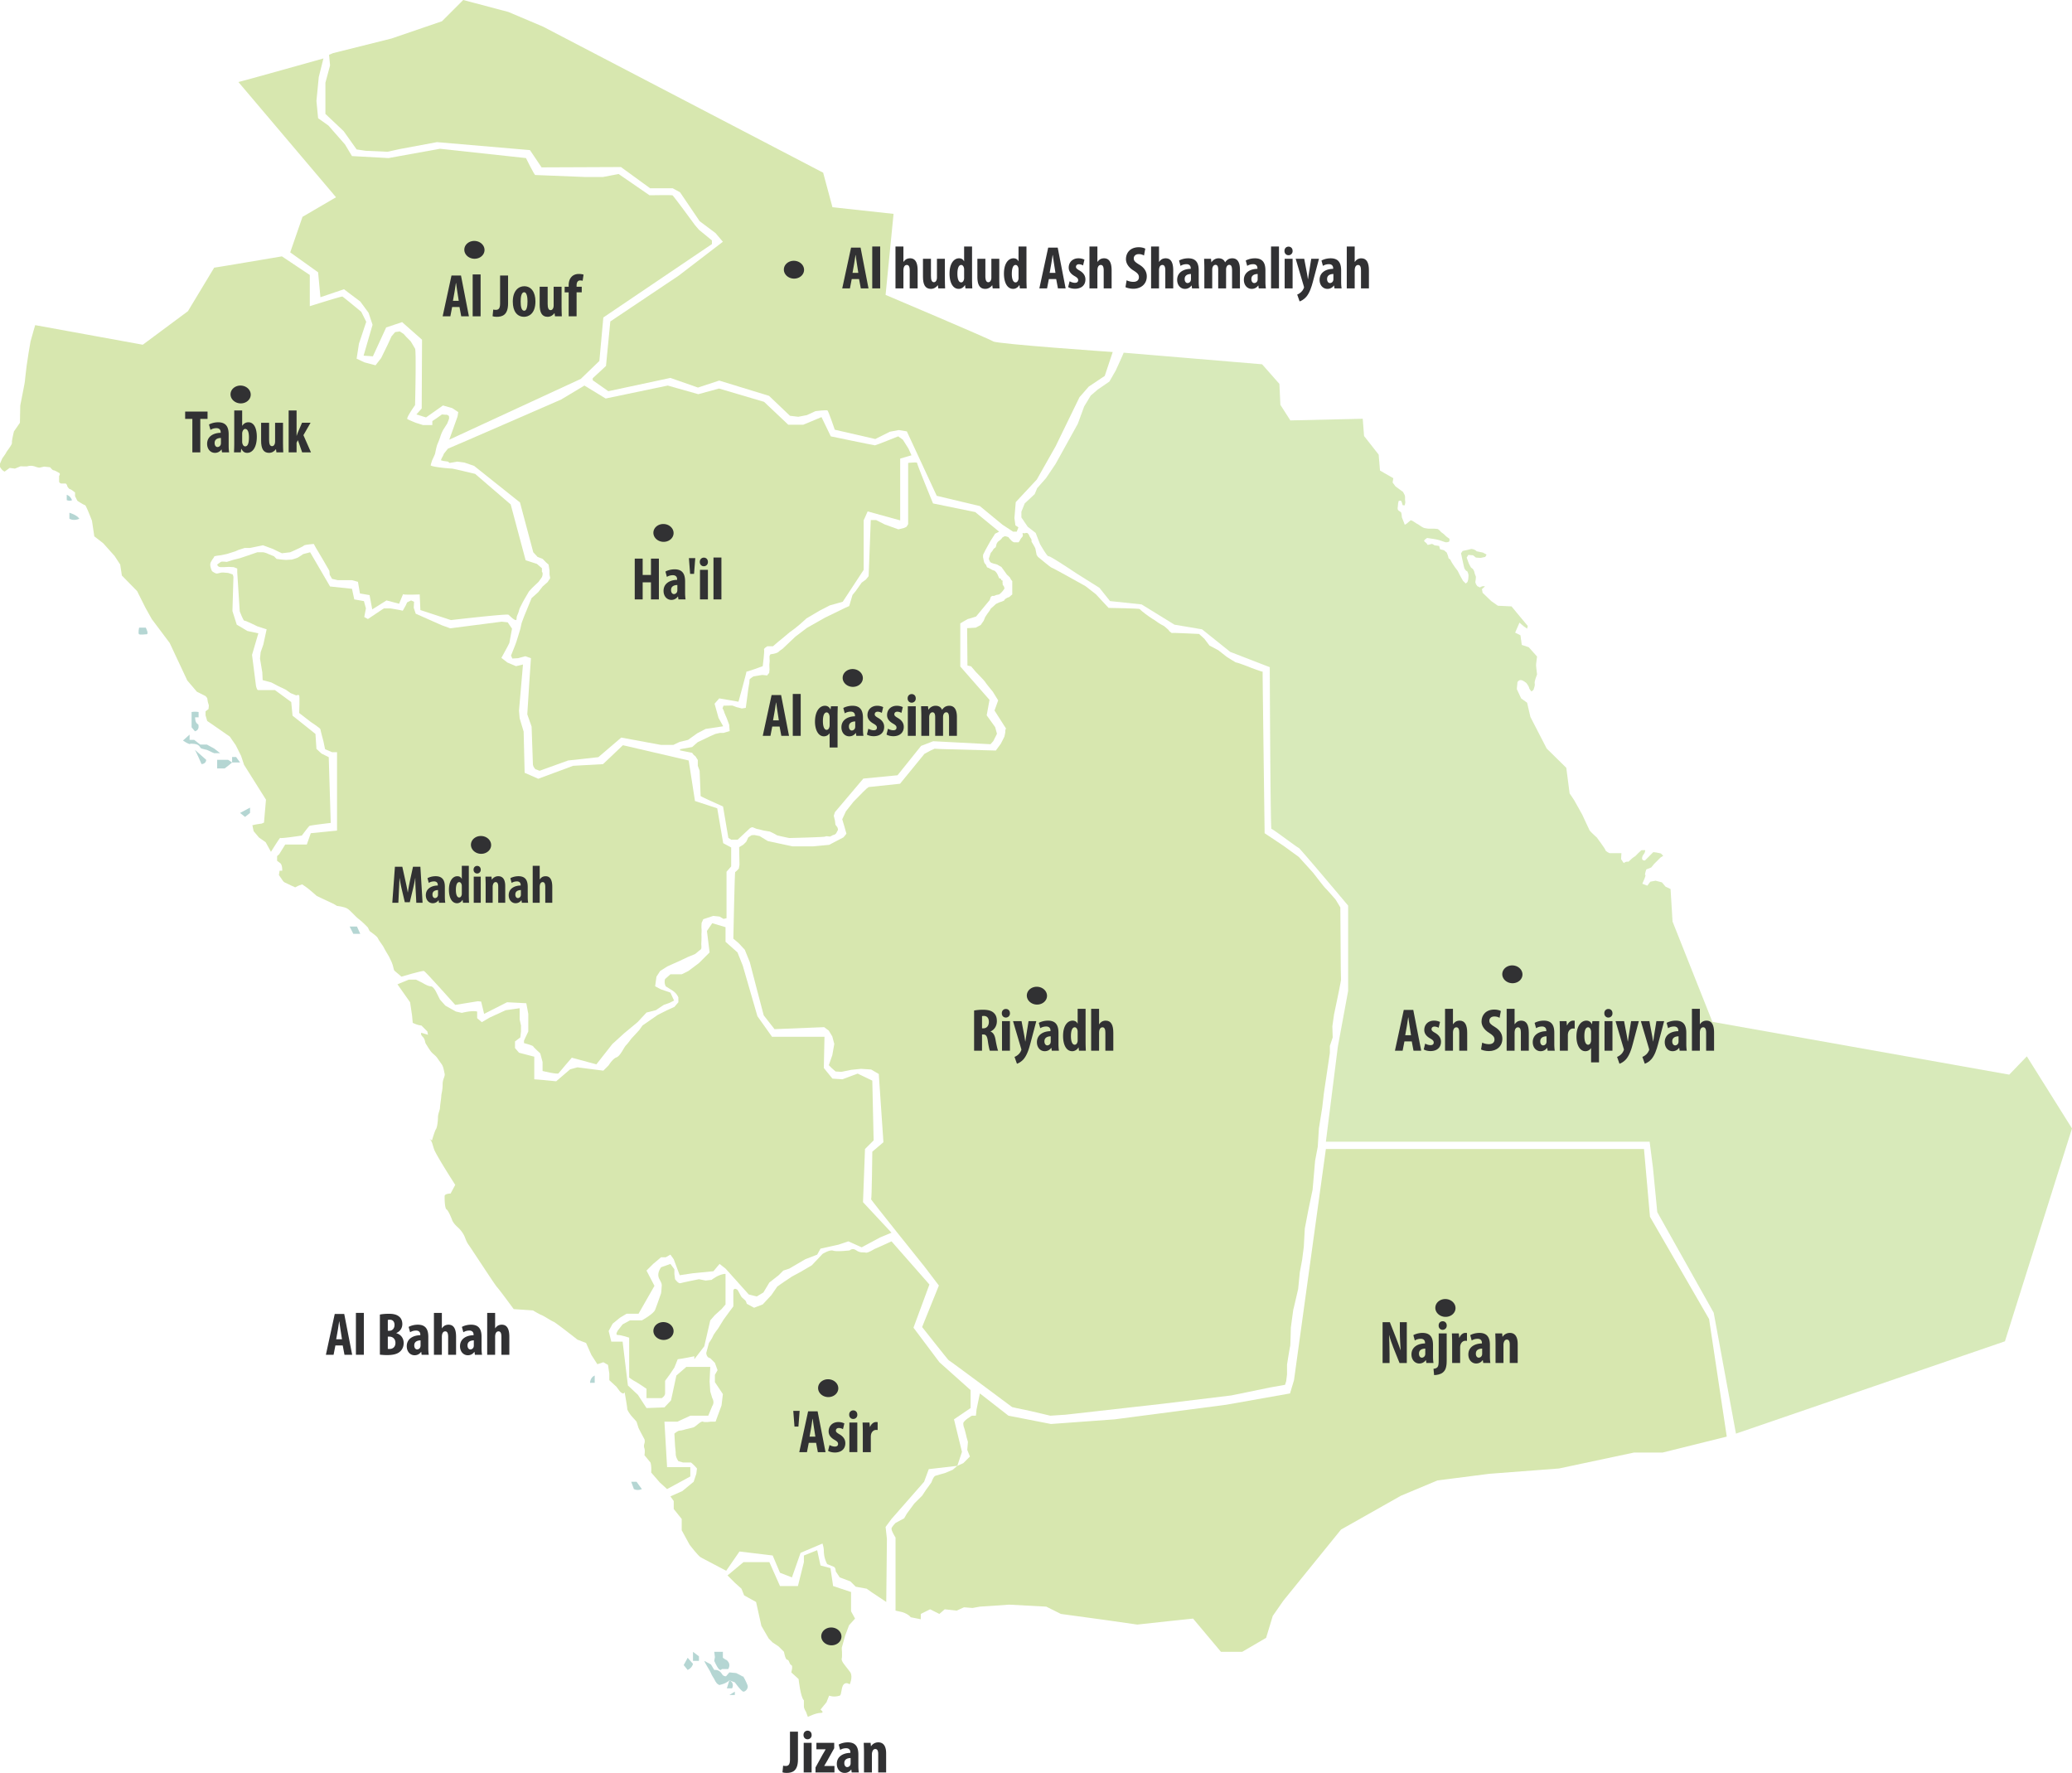 <svg xmlns="http://www.w3.org/2000/svg" width="356.259" height="304.802" viewBox="799.754 2129.661 356.259 304.802"><g data-name="Group 4192"><path d="m709.168 370.813 10.048-2.512 8.679-2.97 3.653-3.653 7.765 2.055 5.938 2.512 48.186 25.121 1.599 5.938 10.505 1.142-1.37 13.93s17.812 7.537 18.498 7.993c.685.457 20.553 1.827 20.553 1.827l-1.37 4.11-2.74 1.828-1.6 1.827-4.11 8.45-3.23 5.709-3.621 3.882-.229 2.74.172 1.257.514.342-.286.742h-.628l-1.827-1.198-3.882-3.198-7.422-1.77-5.139-11.076-1.37-.228-1.541.286-2.512 1.256-6.966-1.599s-1.084-3.197-1.256-3.311c-.171-.115-2.055.114-2.055.114l-1.485.685-1.484.285-1.427-.17-3.597-3.427-8.564-2.626-3.654 1.2-4.739-1.657-10.676 2.284-2.683-1.884v-.342l2.283-2.113.743-7.65 11.76-7.88 7.594-5.823-1.256-1.484-2.74-2.055-3.369-4.967-1.256-.686h-3.882l-5.024-3.653-13.646.057-1.998-2.97-15.986-1.37-6.451 1.2-2.056.456-3.768-.17-1.541-.23-2.227-3.14-3.14-2.968v-5.367l.8-2.969-.172-1.827.685-.285Z" fill="#d7e7af" fill-rule="evenodd" style="--darkreader-inline-fill:#384114" transform="translate(147.85 1767.983)" data-name="Path 6133"/><path d="M580.925 450.997c.171 0 14.616-4.054 14.616-4.054l-.8 3.197-.4 4.11.286 2.97 1.77 1.256 2.855 3.254 1.199 1.998 6.28.343 8.85-1.599 14.786 1.599s1.428 2.912 1.599 2.912c.171 0 8.564.342 8.564.342h3.083l2.683-.514 5.31 3.654s3.768-.057 3.94 0c.17.057 3.882 5.139 3.882 5.139l.685.799 2.226 1.827v.628l-18.67 12.617-.684 7.48-3.197 3.083-22.61 10.447 1.428-3.996.114-.742-1.027-.685-1.599-.457-2.912 2.055-1.655-.514.913-1.027.057-11.818-3.425-3.026-2.74.913-2.284 4.967-1.6-.114 1.542-5.31-.685-2.055-1.427-1.941-2.055-1.542-.742-.57-4.054 1.37-.4-4.282-4.795-3.426 2.112-6.109 5.766-3.368-16.785-19.811Z" fill="#d7e7af" fill-rule="evenodd" style="--darkreader-inline-fill:#384114" transform="translate(259.822 1692.767)" data-name="Path 6134"/><path d="M269.906 737.625c.171 0 11.647-1.941 11.647-1.941l4.795 3.197v5.367s5.424-1.713 5.596-1.656c.17.057 3.254 2.626 3.254 2.626l.856 1.713-1.256 3.768-.4 2.57 1.314.627 1.94.514.971-1.256 1.142-2.34.628-1.37.628-.743.8-.114.685.457.456.513.743.743s.513.856.742 1.256c.228.4 0 9.706 0 9.706s-1.599 2.226-1.313 2.397c.285.172 1.414.628 1.414.628l1.27.4h1.598v-.685l.685-.457.97-.685.628.057c.343-.057.571.229.571.229s.057.342 0 .513c-.057.172-.285.743-.285.743l-.685 1.084s-.286.514-.457 1.028a13.34 13.34 0 0 1-.514 1.37c-.228.514-.4 1.599-.457 1.77-.057.171-.513 1.142-.513 1.142s-.115.4-.172.57c-.057.172.172-.17-.057.172-.228.343 3.426.628 3.654.628.228 0 3.997.914 3.997.914l6.109 5.252 2.569 9.592 1.94.628.857.742v.628c.286.228 0 .914 0 .914l-.57.799-1.085 1.027-.571.628-.8 1.37-.285.515-.514 1.027s-.114.343-.171.571c-.057.229-.343.8-.343.97 0 .172-.057.457-.057.457-.4.115-1.204-.842-1.37-.913-.4-.171-9.877.923-9.877.923l-5.253-1.722-.114-2.684s-2.912.115-2.854-.057c.057-.171-.686 1.656-.686 1.656l-2.17-.571-2.454 1.541-.457-2.454-1.656-.286-.342-1.998-1.028-.286h-2.455l-.97-.228-.4-.685-.057-.685-1.085-1.884-1.256-2.113-.342-.628s-1.599.114-1.713.286c-.114.171-2.341 1.142-2.341 1.142l-1.427.17-.97-.456-.572-.285-1.713-.628-2.226.456h-.914l-1.085.343-.513.228-1.428.457-1.084.228s-1.142.115-1.142.229-.286.457-.286.457-.285.456-.342.628c-.057.17-.057.456 0 .685.057.228.171.685.342.8.172.113.514.341.742.341.229 0 .628-.17.971-.17.343 0 .685.056.856.056.172 0 .914.286.914.286l.114.4-.171 5.88.742 2.34 1.827 1.086 1.884.4-1.085 3.71.685 5.367s.172.685.343.685h2.912l2.797 2.055.229 2.341 3.939 3.14.171 2.57.857.799 1.256.628.342 11.304s-3.482.4-3.654.514c-.17.114-1.313 1.656-1.313 1.656s-3.71.57-3.71.4c0-.172-1.6 2.397-1.6 2.397l-.913-1.655-1.142-.8-.913-1.085s-.172-.685-.172-.856c0-.171-.285-.057 0-.171.286-.114 1.142-.229 1.142-.229l.4-.057.4-.17.342-3.94-3.768-5.995-.514-1.542-.913-1.827-1.028-1.484-2.797-1.941-1.085-.742-.286-.97v-.686l.514-.4.057-.628-.171-.57-.114-.686-.286-.342-1.484-.743-1.656-1.94-3.026-6.452-3.083-4.11-1.084-1.942-1.428-2.855-2.626-2.683-.286-1.884-.97-1.484-1.941-2.17-1.542-1.199-.4-2.683s-1.027-2.684-1.198-2.684c-.172 0-1.313-.742-1.313-.742l-.4-.8v-.627s-.685-.57-.857-.57c-.17 0-.456-.458-.456-.458s-.114-.514-.343-.514h-.742s-.343-.114-.343-.342v-.97s.286-.343 0-.515c-.285-.17-.799-.456-.97-.456-.171 0-.571-.514-.571-.514l-1.028-.114-.742.17s-.171.058-.8-.17c-.627-.229-1.141-.115-1.312-.057-.172.057-1.2 0-1.2 0l-.97.4-.913-.115-.857.628c-.457-.171-.799-.8-.799-.8v-.57l.4-.914s.628-.856.685-1.027c.057-.172 1.027-1.314.97-1.656-.057-.343.343-1.941.343-1.941l1.027-1.485.058-2.968s.799-3.997.799-4.168c0-.172.285-2.57.285-2.57l.343-2.283.342-1.998.514-1.827.286-.97 18.498 3.368 7.764-5.767 4.51-7.479Z" fill="#d7e7af" fill-rule="evenodd" style="--darkreader-inline-fill:#384114" transform="translate(566.673 1438.053)" data-name="Path 6135"/><path d="m556.828 1167.34-1.656.572-1.37.457-1.142.285-1.084.343s-.857-.115-1.028 0c-.171.114-.628.456-.628.456s.057.286.343.4c.285.114 1.484 0 1.655 0 .171 0 .857.05.857.05l.6.235v.685l.427 6.68s.628 1.656.8 1.6c.17-.058 2.226.97 2.226.97l1.599.513-.571 2.627-.457 1.313-.114 1.085.4 2.397.057 1.314 1.49.4 1.079.57 1.427.685.8.571.97.4s.4-.171.514 0c.114.171 0 3.026 0 3.026l1.998 1.541s1.656 1.085 1.656 1.256c0 .172.514 2.056.514 2.056l.285 1.37 1.199.514h.856v13.474l-4.51.456-.685 1.942h-3.711l-1.028 1.655-.37.343v.8l.599.456c.342.4.285 1.256.285 1.256h-.457l-.114.742.514.742s.228.4.457.514c.228.114 1.199.571 1.199.571l.628.286.57-.286.629-.228.742.514c.285.17 1.77 1.484 1.77 1.484l1.085.514 1.827.856.57.343s1.2.114 1.77.456c.571.343 1.37 1.37 1.999 1.827.628.457 1.541 1.428 1.541 1.428l.286.596s1.141.831 1.313 1.06c.17.228.17.399.685 1.084.514.685.457.8.856 1.428.4.627.571.97.914 1.712.342.743.342 1.37.513 1.542.172.171.743.628.743.628l.456.4s3.597-1.085 3.883-.971c.285.114 5.366 5.823 5.366 5.823l3.883-.628.57.057.515 2.113 3.939-1.998 3.311.17.343 1.828v3.026l-.514 1.085-.228.513v.4s1.541.4 1.598.571c.057.171 1.2 1.199 1.2 1.199l.399 1.484v1.542s2.569.628 2.74.4c.172-.23 2.284-2.684 2.284-2.684l4.225 1.142 2.74-3.483 1.999-1.827 2.34-1.94 1.542-1.657 1.598-.4 1.37-.913.971-.342.8-.4-.628-1.37-1.656-.571-.97-.514.228-1.656.628-.97 1.256-.8 1.142-.513 1.027-.457 1.313-.628 1.256-.514s.457-.342.628-.514c.172-.171.4-.228.457-.456.057-.229 0-.628 0-.628s-.006-.343.026-.686c.031-.342 0-1.141 0-1.141s.053-.743.014-.914c-.04-.171.014-1.028.014-1.028l.289-.628 1.713-.57 1.084.114.685.4.514-.115v-7.993l.8-.913v-3.255l-1.37-.742-1.028-5.995-3.826-1.256-1.084-6.965-11.305-2.626-3.425 3.254-5.139.286-5.994 2.226-2.341-1.028-.171-7.079-.686-2.284-.114-1.313.685-7.936-1.199.286-1.484-.628-1.028-.8 1.028-1.884.343-.685.456-2.455-.742-1.084-1.028-.115-8.849 1.142-1.427-.514-4.51-1.998-.343-1.028.057-1.027-.514-.229-.685.343-.228.514-.514.913c-.343-.114-2.17-.4-2.17-.4h-1.084l-2.741 1.828-.628-.343.286-1.484-.343-1.256-1.656-.286-.4-1.827-3.768-.4-3.425-5.88-1.199.314s-.685.485-.913.6c-.229.114-1.028.342-1.028.342l-1.028.057-.742-.057-.856-.114-.457-.457-.914-.371c-.342-.2-.913-.314-.913-.314h-1.028Z" fill="#d7e7af" fill-rule="evenodd" style="--darkreader-inline-fill:#384114" transform="translate(287.173 1057.266)" data-name="Path 6136"/><path d="M877.647 934.988c.228-.057 19.469-8.45 19.469-8.45l3.996-2.398 3.654 2.227 10.676-2.227 5.253 1.484 3.568-.97 7.736 2.284 4.168 3.939h2.57l3.14-1.313 1.598 3.311s7.422 1.542 7.593 1.542c.172 0 3.997-1.542 3.997-1.542l.799.571.97 1.542.515 1.141-1.942.571v10.62l-5.595-1.542-.685 1.542v8.506l-3.597 5.481-2.226.628-1.77.914-2.227 1.313-1.142 1.028-.913.742-.857.628-1.084.913-.914.743-.856.742H932.57s-.685.4-.57.57c.114.172-.23 2.855-.23 2.855s-2.91 1.085-2.797.914c.115-.171-1.37 5.195-1.37 5.195l-3.311-.57-.8.913.686 2.455.799 1.427-3.026.457-1.427.742-1.599 1.142-1.427.342-1.085.514h-2.17l-6.794-1.256-3.94 3.369-5.194.57-4.91 1.77-.743-.285-.285-.4-.114-.342-.229-6.566-.742-2.112.343-5.424.285-4.225-.97-.342-1.256.342-.971.057-.228-.514.685-1.712.228-.628.286-.914.4-1.313.228-1.028.4-1.084 1.312-3.198 1.142-1.027.755-.971.844-.742.457-.685-.115-.628v-.685l-.17-1.028-.4-.343-.616-.628-.869-.342-.742-.8-2.284-8.563-7.879-6.28-1.655-.572-1.256-.17-1.314.228-.285-.229-.8-.114-.399-.114c.057-.286.343-.742.343-.742l.17-.4.686-.856Z" fill="#d7e7af" fill-rule="evenodd" style="--darkreader-inline-fill:#384114" transform="translate(-.875 1271.806)" data-name="Path 6137"/><path d="m1278.301 1054.492.685.37.4.143.286.314.2.343.256.6s.343.085.343.2c0 .113.114.2.228.228.114.028 0 .171 0 .171l.05.57.178.2c.115.343.172.372 0 .6a4.97 4.97 0 0 1-.428.514c-.114.114-.37.314-.37.314l-.46.086-.426.17h-.314l-.228.144-.2.57-2.34 2.827s-1.228.4-1.314.4c-.086 0-.999.542-.999.542l-.4.228v7.422l5.025 5.738-.486 2.655 1.456 2.027.314 1.141-.628 1.257-.485.542-9.849-.514-2.084.8-4.053 5.052-5.88.571-4.882 5.766-.2.628.2.828.085.714s.2.257.286.37c.085.115.171.43.143.515-.029.085-.314.6-.314.6s-.2.228-.4.256c-.2.029-.542.286-.685.286-.143 0-.685-.114-.771 0-.086.114-6.194.257-6.194.257s-2.141-.429-2.198-.514c-.058-.086-1.142-.6-1.142-.6l-1.057-.171s-.942-.257-1.056-.257c-.114 0-.57-.2-.57-.2s-.258-.114-.343-.114c-.086 0-.371.143-.371.143l-2.141 1.998h-1.114l-.485-.314-.913-5.395s-3.854-1.713-3.854-1.799c0-.085-.171-4.339-.171-4.339l-.315-.856v-1s-.285-.427-.314-.513c-.028-.086-.4-.371-.4-.371l-.256-.343-1.542-.314-.542-.114v-.2l2.084-.37.942-.829 2.084-.999.97-.428.771-.171h.628l.371-.114.486-.143.2-.057-.086-1.085-.429-1.17s-.428-.943-.428-1.028c0-.086-.285-.657-.285-.657l.171-.428s1.399-.028 1.485-.028c.085 0 .799.313.884.313.086 0 .771.2.771.2l.685-.114s.371-2.712.371-2.797c0-.086.2-1.313.229-1.428.028-.114.028-.57.057-.656.028-.086.57-.486.657-.514.085-.029.799-.143.799-.143s.656-.114.742-.114c.086 0 .828.086.828.086l.171-.257.171-.171.057-.571-.028-.857.057-.6-.029-.599v-.285l.143-.286s.4-.085.485-.085c.086 0 .543-.143.543-.143l.314-.143.285-.257.486-.342 2.198-2.084 1.998-1.513 3.083-1.741 3.511-1.713.657-.286.57-1.912.543-.657 1.028-1.456.742-.542.457-.571.37-9.649h.914l1.456.743 2.37.856.942-.228.456-.2.286-.457v-10.534s1.598-.17 1.541 0c-.057.172 2.74 6.966 2.74 6.966l7.252 1.484 4.11 3.369-.685.342-.8 1.256-.513.914-.343.628-.4.799s-.056.4 0 .57c.058.172.115.857.343 1.029.228.17.228.57.4.627" fill="#d7e7af" fill-rule="evenodd" style="--darkreader-inline-fill:#384114" transform="translate(-308.582 1172.798)" data-name="Path 6138"/><path d="M1350.32 1139.854c.029.115.6.685.6.685s.285.2.371.2h.77s.23-.285.286-.442c.057-.157.314-.443.314-.443s.143-.114.143-.342c0-.229-.171-.286 0-.343.171-.057.314.086.4 0 .085-.086.4-.014.4-.014s.285.3.285.414c0 .114.4.628.4.742v.314s.627 1.028.656 1.17c.029.143.25 1.285.253 1.2.004-.086.175.228.175.228s2.255 1.884 2.34 1.855c.086-.028 5.682 3.083 5.853 3.197.171.115 1.798 1.4 1.798 1.4l2.17 2.34s5.338.086 5.366.2c.03.114.886.77 1 .856.114.086 1.056.77 1.142.8.085.028.742.456.942.628.2.17 1.113.656 1.113.656s.913.77.8.714c-.115-.057.256.314.228.257-.03-.057.228.257.342.2.114-.057 4.625.17 4.625.17l.913.829.885 1.17 1.513.8 1.456 1.141s1.655 1.056 1.627.97c-.029-.085 2.426.829 2.37.829-.058 0 2.197.828 2.169.742-.029-.086.342 27.775.342 27.775l3.255 2.17c.171.114 2.626 1.913 2.626 1.913l2.455 2.712s1.97 2.569 2.055 2.597c.086.029 1.799 1.998 1.799 1.998s.799 1.285.828 1.37c.028.086.057 12.276.114 12.361.057.086-.714 3.74-.714 3.74l-.485 2.312-.286 2.027.057 1.913-.485 1.455v1.2l-1.027 6.908-.286 2.483-.57 3.568-.2 3.17-.457 2.426-.429 4.967-.685 3.254-.656 3.425-.172 3.14-.285 2.227-.4 2.141-.285 2.883s-.828 3.597-.828 3.512c0-.086-.428 3.111-.428 3.111s-.086 3.283-.114 3.197c-.029-.085-.543 3.169-.543 3.169v1.684l-.143 1.17-.2.628-2.569.457-6.68 1.37-11.76 1.428-16.728 1.884-2.627.171-1.684-.4-1.827-.427-2.198-.457-.857-.2s-10.904-8.136-10.904-8.05c0 .085-4.568-5.71-4.568-5.71l2.883-7.136-2.454-3.226s-9.307-11.59-9.192-11.59c.114 0 .2-8.193.2-8.193l1.912-1.627-.8-11.732-1.314-.771-1.74-.114-1.684.171-1.684.343-1-.057-.656-.571-.514-.514.6-1.713.342-1.941-.342-1.285-.6-.999-.8-.6-8.534.343-1.856-2.37-1.113-4.224-1.285-4.938-.856-2.113-1.057-1.142-.913-.77s.228-11.448.314-11.448.628-.6.628-.6l.114-.656-.057-3.026.714-.428.514-.514.342-.742.571-.37.485-.03.885.172 1.4.856s4.167.914 4.253.914h3.596l2.712-.257 2.455-1.285s.514-.57.514-.656c0-.086-.716-2.455-.716-2.455l.63-1.37 1.314-1.656 1.627-1.656.628-.6.342-.256 5.396-.571 4.196-5.139 1.056-.57.685-.314 1.056.057 9.478.256.856-1.17.622-1.227.149-.743v-.342l.114-.314-1.97-3.083.629-1.741-.914-1.485s-1.342-1.627-1.342-1.713c0-.086-1.57-1.684-1.57-1.684l-.828-.97-.628-.143-.057-6.423 1.485-.086.856-.457.514-.742.257-.628.371-.57.4-.543.171-.314.913-.828.543-.257s.901-.257.907-.4c.006-.142.377-.342.491-.4.115-.056.372-.114.429-.199.057-.086.428-.371.428-.371v-2.284s-.343-.4-.343-.514c0-.114-.57-.6-.57-.6l-.943-1.312-.742-.429-.628-.17-.4-.144s-.2-.142-.228-.228c-.028-.086-.2-.371-.171-.485.028-.114.114-.371.171-.514.057-.143.086-.371.171-.485.086-.115.343-.371.4-.543.057-.171.4-.371.4-.371s.143-.285.143-.457c0-.17.257-.514.257-.514l.37-.285s.343-.285.343-.37c0-.087.422-.286.422-.286.12-.086.691.142.691.142Z" fill="#d7e7af" fill-rule="evenodd" style="--darkreader-inline-fill:#384114" transform="translate(-377.175 1082.155)" data-name="Path 6139"/><path d="M1740.875 876.178c-.009.037-.05.143-.115.294-.332.783-1.255 2.789-1.255 2.789l-1.084 1.884-1.999 1.37-1.199 1.028-1.141 1.884-1.085 2.969-3.825 6.908-1.656 2.455-1.512 1.713-.43 1.028-1.712 1.598-.571 1.427v.971l1.085 1.599 1.37 1.07.742 1.898s1.256 2.227 1.485 2.113c.228-.114 4.738 2.912 4.738 2.912l3.997 2.512 1.827 2.283 5.424.571 5.652 3.483 4.738.8 4.854 3.882 6.793 2.626s.115 27.861.286 27.804c.171-.057 4.51 3.254 4.682 3.254.17 0 8.506 9.934 8.506 9.934v14.673l-1.77 9.592-2.055 16.328h55.666l.57 4.454.743 7.65 9.705 17.3 3.826 20.78 46.245-15.87 11.532-36.597-7.764-12.39-3.026 3.14-51.041-9.077-6.851-17.242-.343-5.595-.856-.4-.628-.742-1.085-.286-.913.172-.514.685-.857-.343s.686-1.484.514-1.484c-.171 0 .172-.97.172-.97l.856-.343.457-.571.457-.457.685-.685.456-.285-.4-.4-.798-.171-.514-.058-.971.971-.457.457s-.342.057-.457-.171c-.114-.229.057-.628.057-.628l.343-.514.114-.457h-.628c-.342.228-1.027.97-1.027.97l-.571.4-.685.628c-.4-.114-.8.229-.8.229l-.456-.686.057-1.027h-2.056s-.685-.343-.685-.514c0-.171-1.484-2.17-1.484-2.17s-1.142-1.027-1.256-1.256a438.702 438.702 0 0 1-1.256-2.683l-1.37-2.455-.8-1.199-.228-1.77-.343-2.626-3.368-3.311-2.798-5.424-.57-2.455-1.028-.742-.743-1.599.115-1.199s.228-.4.628-.343c.4.058.913.514.913.514s.457.628.457.8c0 .17.4.628.4.628s.342-.172.399-.4c.057-.228.229-.628.171-.914-.057-.285.058-.57.115-.799.057-.228.285-.8.285-.8s-.171-1.37-.171-1.598c0-.228.171-1.484.171-1.484l-1.427-1.599-1.2-.4-.228-1.655-.913-.457.742-1.713.742.628.571.4.114-.457-2.797-3.368-2.34-.114-1.143-.8-1.484-1.427-.114-.628.513-.457c-.4-.171-.856.172-.856.172l-.457-.229-.228-.342-.114-.343s.17-.913.057-1.085c-.114-.171-.228-.685-.228-.685s-.115-.4-.343-.57l-.228-.172-.343-.628-.171-.457-.228-.628.285-.457.8.058.513.4.8.056.799-.171.228-.4-.628-.342-1.085-.229c-.285-.342-.913-.4-.913-.4l-.685.172-.8.171-.285.4s.457 2.17.514 2.34c.057.172.057.343.342.629.286.285.057-.171.286.285.228.457.114.857.114 1.028 0 .171-.057.4-.114.571-.057.171-.343.342-.343.342l-.457-.456-.513-.914-.4-.8-.514-.684-.457-.685-.342-.628s-.286-.114-.286-.286c0-.171-.285-.856-.285-.856l-.457-.4-.685-.171-.171-.571-.8-.114s-.285-.229-.456-.229c-.172 0-.743.286-.8.058-.057-.229-.456-.4-.513-.571-.057-.172.513-.514.513-.514l1.142.171s.742.114 1.2.285c.456.172.856.286.856.286s.628 0 .628-.228c0-.229.114-.343-.172-.514-.285-.172-.456-.343-.685-.571-.228-.229-.57-.4-.685-.571-.114-.171-.457-.4-.457-.4s-.514-.057-.685-.057h-.856c-.229 0-.742-.114-.742-.114-.343-.057-1.028-.628-1.2-.685-.17-.057-1.027-.742-1.198-.628-.172.114-.97.913-1.028.685-.057-.228-.457-1.199-.457-1.199s-.057-.628-.114-.8c-.057-.17-.457-.285-.57-.513-.115-.229 0-.514 0-.742 0-.229.113-.743.113-.743s.343-.17.457 0c.114.172.228.686.228.686l.343.057s.171-.457.114-.685c-.057-.229 0-.743-.057-.971-.057-.228-.342-.685-.342-.685s-.4-.286-.628-.457c-.229-.171-.628-.457-.628-.457l-.514-.685.114-.742-2.284-1.313-.228-2.74-2.512-3.198-.229-2.969-12.446.286-1.713-2.683-.171-3.597-2.969-3.369-23.808-1.998Z" fill="rgba(132,188,38,0.32 )" fill-rule="evenodd" style="--darkreader-inline-fill:rgba(106, 150, 30, 0.32)" transform="translate(-747.92 1314.116)" data-name="Path 6140"/><path d="m1548.97 2079.942 4.909 3.825 7.308 1.428 10.962-.8 19.183-2.511 10.962-1.942.685-2.284 5.48-39.736h54.696l1.027 11.647 10.163 17.584 3.042 20.211-11.035 2.74h-4.91l-12.903 2.741-11.99.914-8.906 1.141-6.28 2.627-10.303 5.823-9.908 12.218-1.827 2.626-1.142 3.769-4.11 2.398h-3.655l-4.795-5.71-4.34.457-5.252.571-5.595-.8-7.536-1.027-2.512-1.256-6.395-.343-5.024.343-1.256.228-1.484-.114-1.256.571-2.056-.228-.913.799-1.599-.8-1.598.8v.913l-1.713-.342c-.571-.685-1.599-.914-1.599-.914l-1.028-.228v-12.56s-.799-1.257-.685-1.599c.114-.343.685-.914.685-.914l1.485-.8.457-.798 1.256-1.713 1.37-1.37.685-1.028.913-1.256s.343-1.028.685-1.142c.343-.114 1.6-.456 1.6-.456l1.37-.571.799-.685 1.027-.457 1.142-1.142-.457-1.142.115-1.37-.229-.8s-.228-1.027-.342-1.37c-.114-.342-.229-.57-.229-1.027 0-.457 1.485-1.314 1.485-1.314h.685l.114-1.084.571-2.74Z" fill="#d7e7af" fill-rule="evenodd" style="--darkreader-inline-fill:#384114" transform="translate(-580.734 289.28)" data-name="Path 6141"/><path d="m1227.085 2183.45 1.484-1.598 1.028-1.484 1.142-.8 1.37-.913 1.485-.8 1.94-1.141 1.828-1.941s1.256-.8 1.826-.571c.571.228 2.855-.041 2.855-.041s.457-.498 1.142 0c.685.497 1.256.269 1.599.383.342.114 1.484-.605 1.484-.605l1.713-.765 1.245-.571 6.52 7.422-2.741 7.422 4.453 5.938 5.367 4.796v3.083l-2.855 1.94 1.37 5.596-.799 2.398-4.91.57-.799 2.17-5.606 6.395-1.017 1.37.228 2.055-.114 10.848-2.398-1.599-.97-.685-1.884-.343-.914-.913-1.827-.685-.685-1.028s-.007-.665-.342-.799l-1.142-.457s.57 1.142 0 0c-.571-1.142-.571-1.94-.571-2.398 0-.456-.228-1.141-.228-1.141l-3.768 1.598-1.485 4.225-2.055-.8-1.256-2.968-5.71-.685-2.283 3.311s-3.883-2.055-4.34-2.284c-.456-.228-1.94-2.169-1.94-2.169l-1.37-2.512v-1.941l-1.37-1.713v-1.37l-.572-.8 2.055-.913 1.941-1.599.229-.685.228-.685.114-.913c-.456-.571-1.027-1.028-1.027-1.028h-1.37l-.8-.228c-.57-.8-.457-1.485-.457-1.485l-.114-1.142-.114-2.112s.571-.514.914-.514c.342 0 1.027-.229 1.027-.229s1.028-.228 1.37-.342c.343-.114 1.256-1.142 1.6-.97.342.17 1.37 0 1.37 0h.799l1.027-2.798.229-1.941-1.37-2.055v-1.257l.456-.8-.457-1.255-.799-.8c-.685-.114-.685-.913-.685-.913l.457-1.713s.57-.799.685-1.141c.114-.343.914-1.37.914-1.37l.913-1.485.913-1.256.771-1.028c.029-.685-.028-1.256 0-1.484v-1.256c.143-.571.714-.114.714-.114s.342.57.57 1.027c.229.457.8.686.914 1.028l.114.343 1.256.685 1.485-.571Z" fill="#d7e7af" fill-rule="evenodd" style="--darkreader-inline-fill:#384114" transform="translate(-296.189 170.47)" data-name="Path 6142"/><path d="M1136.879 2215.253h-2.056l-1.256.685-.8 1.028s-.57.799 0 .799c.572 0 1.93.457 1.93.457V2221.76s-.013.914 0 1.257c.012.342 0 2.055 0 2.055s.583.457 1.04.685c.456.229 1.94 1.256 1.94 1.256v1.599h2.627s.571-.343.571-.8v-2.17l.914-1.255.685-1.028.57-1.427c.686-.057 2.855-.514 2.855-.514v.514l1.713-2.227 1.028-4.453.799-.914 1.142-1.027.685-.8V2207.26c-1.142 0-2.398 1.027-2.398 1.027l-1.028.115-1.142-.229s-2.854.571-3.197.686c-.342.114-.913-.686-.913-.686l-.114-.913v-.8l-.685-.913-1.6.57c-.57.8-.57 1.485-.342 1.942.229.457.457.8.457 1.142 0 .343-.114 1.37-.114 1.37l-.685 1.941-.343.914c-.228.685-2.283 1.827-2.283 1.827Z" fill="#d7e7af" fill-rule="evenodd" style="--darkreader-inline-fill:#cfe2a0" transform="translate(-226.764 141.41)" data-name="Path 6143"/><path d="m859.343 1805.773 3.997-2.17v-1.598h-3.997l-.456-7.822h2.226l2.227-1.027h3.083l.685-1.656c.457-.685 0-1.37 0-1.37l-.343-1.142-.114-1.713.114-2.512h-4.11l-1.713 1.484-.926 4.282-1.13 1.2-3.083.113-1.484-2.283-1.713-1.599-.913-7.536h-1.941l-.457-1.827.685-1.256 1.256-1.028 1.142-.685H854.433l2.74-4.796-1.37-2.626 1.142-1.142 1.358-1.142h.812l.8-.457.57.8 1.028 2.74 2.284-.342 3.514-.343 1.053-1.256 1.028.8 3.996 4.453 1.37.342 1.142-.685 1.028-1.713 1.598-1.256.8-.799 1.027-.342 2.74-1.6 2.056-.799.571-1.027 3.083-.685 1.713-.571 2.284 1.027 3.197-1.712 1.93-.8-4.899-5.252.343-9.135 1.484-1.484-.228-10.277-2.512-1.206-2.627.978-1.713-.114-1.484-1.828.114-5.366h-9.02l-2.513-3.54-2.512-8.678-.913-2.284-2.055-1.827v-2.512l-2.284-.685-.914 1.339.457 3.685-1.827 1.827-1.827 1.37-1.142.565h-1.94l-.914.806a1.622 1.622 0 0 0 .114 1.256l.9.57c1.041.571 1.27 1.37 1.27 1.37v.8l-.686.8-1.256.57-1.598.8-2.627 1.827-.57.799-1.37 1.484s-.572.8-.914 1.142c-.343.343-.964 1.827-1.624 2.055-.66.229-1.345 1.37-1.345 1.37l-.913.914-4.454-.57-1.256.342-2.398 2.055-2.328-.228-1.44-.114v-3.883l-2.626-.685-.685-.8v-1.141l.913-.685.114-1.028v-1.027l-.228-1.028V1723.103l-2.398.342-2.74 1.256-1.37.8-.8-.686v-1.141c-.913-.229-2.626.228-2.626.228l-1.028-.228c-1.027-.571-1.827-1.028-1.827-1.028l-.913-1.028-.685-1.37s-.457-.913-.914-.913-1.37-.571-1.37-.571l-1.142-.571h-1.256l-1.941.8 2.17 3.082.342 2.284.114 1.256c.914.457 1.485.457 1.485.457l1.027 1.027.114.571-1.141-.342s-.229.228.228.685c.457.456.343.913.571 1.256.228.342.685 1.142 1.028 1.484.342.343.685.571.913.914.228.342.571.799.8 1.142.228.342.342 1.013.456 1.534.114.52-.342.864-.342 1.891 0 1.028-.229 1.599-.229 1.941 0 .343-.228 1.713-.228 2.056 0 .342-.343 1.027-.343 1.598 0 .571-.114 1.713-.342 2.056-.229.342-.685 1.94-.685 1.94l-.571-.342c.57.343.57.8.913 1.827.343 1.028 3.654 6.166 3.654 6.166l-.8 1.485s-1.027 0-1.027.456c0 .457 0 2.056.343 2.284.342.228.913 1.713.913 1.713s.114.57 1.028 1.37a4.676 4.676 0 0 1 1.256 1.827s.228.685.57 1.142c.343.456 4.568 6.965 4.91 7.308.343.342 2.855 3.768 2.855 3.768l3.312.228s1.142.685 1.484.8c.343.114 1.713 1.027 2.056 1.141.342.114 4.11 3.083 4.11 3.083l1.485.571.913 2.056 1.028 1.598 1.028-.342.799.456.228 1.485v1.142l1.23 1.141.597.8c.685.685.8.114.8.114s.456 2.512.456 2.855c0 .342.685 1.199.685 1.199l.914 1.027.342 1.085c.457.914 1.022 1.941 1.022 1.941s.109.343 0 .685c-.108.343-.12.571 0 .914.12.342 0 1.142 0 1.142l1.034 1.256c.228.799.114 1.712.114 1.712l1.484 1.713 1.256 1.142Z" fill="#d7e7af" fill-rule="evenodd" style="--darkreader-inline-fill:#384114" transform="translate(55.11 579.892)" data-name="Path 6144"/><path d="M1294.541 2627.493c.8-.685 2.74-2.284 2.74-2.284H1301.735l1.827 4.111h3.083l1.027-4.11v-1.142l2.284-.914.571 2.626 1.713.457.456 3.083 3.084 1.028v3.311l.685 1.256-1.028 1.142-.685 1.827-.571 2.056s.114 1.484 0 1.826c-.114.343.342.914.342.914l1.142 1.485c.457.799-.114 2.055-.114 2.055s-.57-.457-1.028 0c-.456.456-.342 1.826-.685 1.94-1.027.343-1.827 0-1.827 0l-.456 1.142-1.028 1.257s.8.57 0 .57-2.17.686-2.17.686l-.342-.914s-.343-.456-.343-.913v-1.028c-.57-.457-.913-3.654-.913-3.654l-1.256-1.141s.342-1.143 0-1.257c-.343-.114-.343-.913-.685-.913-.343 0-.571-1.37-.571-1.37l-.914-.914-1.027-.685-.686-.685-1.256-2.17-.913-4.11-2.055-1.142-.457-1.142-1.142-1.027c-.57-.572-1.256-1.257-1.256-1.257Z" fill="#d7e7af" fill-rule="evenodd" style="--darkreader-inline-fill:#cfe2a0" transform="translate(-369.696 -226.984)" data-name="Path 6145"/><path d="M1275.162 2771.4h1.485v1.027c.913.686.456.115.913.686.457.57 0 1.256 0 1.256h-1.098s-.158.342-.5 0c-.343-.343-.8-1.409-.8-1.409l.114-.647s.114.914 0 0l-.114-.913Z" fill="#b5d6d3" fill-rule="evenodd" style="--darkreader-inline-fill:#aad0cd" transform="translate(-352.601 -357.76)" data-name="Path 6146"/><path d="M1260.628 2784.642c.228.61 1.028 1.751 1.142 2.094.114.342.57 1.027.57 1.027s.343.8.686.914c.342.114-.254.228.615 0 .87-.229 1.3-.685 1.3-.685l.94.342s1.141 1.599 1.484 1.599c.343 0 .913-.571.685-1.142-.228-.571-.685-1.523-.8-1.503l-.113.019c.114-.02-1.028-.571-1.028-.571l-1.167-.114-.577.666c-.54.019-.724-.438-.724-.438-.501-.8-1.3-.647-1.3-.647l-.571-.952-1.142-.609Z" fill="#b5d6d3" fill-rule="evenodd" style="--darkreader-inline-fill:#aad0cd" transform="translate(-339.78 -369.441)" data-name="Path 6147"/><path d="m1298.171 2829.536-.939.57h.939v-.57Z" fill="#b5d6d3" fill-rule="evenodd" style="--darkreader-inline-fill:#aad0cd" transform="translate(-372.07 -409.044)" data-name="Path 6148"/><path d="m1294.003 2813.064-.431 1.37h.9c.47-1.027-.469-1.37-.469-1.37Z" fill="#b5d6d3" fill-rule="evenodd" style="--darkreader-inline-fill:#aad0cd" transform="translate(-368.842 -394.513)" data-name="Path 6149"/><path d="m1231.276 2780.12-.685 1.256.685.838c.8-.381.913-1.047.913-1.047l-.913-1.047Z" fill="#b5d6d3" fill-rule="evenodd" style="--darkreader-inline-fill:#aad0cd" transform="translate(-313.283 -365.452)" data-name="Path 6150"/><path d="M1244.156 2771.4v1.56h1.028v-.78l-1.028-.78Z" fill="#b5d6d3" fill-rule="evenodd" style="--darkreader-inline-fill:#aad0cd" transform="translate(-325.25 -357.76)" data-name="Path 6151"/><path d="M1154.96 2523.355h-.914l.457 1.256c.685.343 1.37 0 1.37 0l-.913-1.256Z" fill="#b5d6d3" fill-rule="evenodd" style="--darkreader-inline-fill:#aad0cd" transform="translate(-245.758 -138.946)" data-name="Path 6152"/><path d="M1094.772 2368.326c-.799.343-.799 1.256-.799 1.256h.8v-1.256Z" fill="#b5d6d3" fill-rule="evenodd" style="--darkreader-inline-fill:#aad0cd" transform="translate(-192.765 -2.187)" data-name="Path 6153"/><path d="M744.477 1713.332h-1.256l.628 1.256h1.199l-.571-1.256Z" fill="#b5d6d3" fill-rule="evenodd" style="--darkreader-inline-fill:#aad0cd" transform="translate(116.652 575.619)" data-name="Path 6154"/><path d="m585.06 1539.894-1.712.91.856.688.857-.689v-.91Z" fill="#b5d6d3" fill-rule="evenodd" style="--darkreader-inline-fill:#aad0cd" transform="translate(257.685 728.617)" data-name="Path 6155"/><path d="m551.804 1471.158.685-.57-.685-.458h-1.884v1.485h1.284l.6-.457Z" fill="#b5d6d3" fill-rule="evenodd" style="--darkreader-inline-fill:#aad0cd" transform="translate(287.173 790.159)" data-name="Path 6156"/><path d="m506.414 1436.508-1.027-.799-1.256-.685h-1.142l-1.028-.8h-.8v-.913l-1.141 1.028s.685.456 1.028.57c.342.115-.115-.114.913 0 1.028.115.914.686 1.256.8.343.114.914.228.914.228.685.343 1.256.571 1.256.571h1.027Z" fill="#b5d6d3" fill-rule="evenodd" style="--darkreader-inline-fill:#aad0cd" transform="translate(331.192 822.64)" data-name="Path 6157"/><path d="M517.461 1455.597c.228.343 1.142 2.455 1.142 2.455.8-.057.8-.742.8-.742l-1.942-1.713Z" fill="#b5d6d3" fill-rule="evenodd" style="--darkreader-inline-fill:#aad0cd" transform="translate(315.807 802.98)" data-name="Path 6158"/><path d="M0 .514.913 0" fill="#b5d6d3" fill-rule="evenodd" style="--darkreader-inline-fill:#aad0cd" transform="translate(838.749 2258.063)" data-name="Line 1"/><path d="M571.721 1466.013v.942h1.37l-.685-.942h-.685Z" fill="#b5d6d3" fill-rule="evenodd" style="--darkreader-inline-fill:#aad0cd" transform="translate(267.941 793.791)" data-name="Path 6159"/><path d="M512.616 1400.901v1.714l.571.685c.913-.23.57-1.2.57-1.2-.57-.17-.539-1.199-.539-1.199h.603v-.913c-.634-.114-1.205 0-1.205 0v.913Z" fill="#b5d6d3" fill-rule="evenodd" style="--darkreader-inline-fill:#aad0cd" transform="translate(320.08 852.08)" data-name="Path 6160"/><path d="M330.458 1083.528v.914c.57.228.913 0 .913 0-.342-.8-.913-.914-.913-.914Z" fill="#b5d6d3" fill-rule="evenodd" style="--darkreader-inline-fill:#aad0cd" transform="translate(480.772 1131.201)" data-name="Path 6161"/><path d="M334.333 1109.69v1.028c.8.456 1.713 0 1.713 0-.457-.686-1.713-1.028-1.713-1.028Z" fill="#b5d6d3" fill-rule="evenodd" style="--darkreader-inline-fill:#aad0cd" transform="translate(477.354 1108.123)" data-name="Path 6162"/><path d="M436.453 1277.314h-1.142s-.228 1.028 0 1.142c.229.114 1.142 0 1.142 0 .685.114 0-1.142 0-1.142Z" fill="#b5d6d3" fill-rule="evenodd" style="--darkreader-inline-fill:#aad0cd" transform="translate(388.365 960.253)" data-name="Path 6163"/><g data-name="Group 4168"><path d="M0 1.637a1.532 1.737 0 1 1 0 .1z" fill="#313133" fill-rule="evenodd" style="--darkreader-inline-fill:#c8c4bd" transform="rotate(-86.487 1712.098 632.113)" data-name="Ellipse 90"/></g><g data-name="Group 4169"><path d="M1654.29 1834.861a8.146 8.146 0 0 1 1.488-.135c.75 0 1.415.104 1.873.52.427.385.552.853.552 1.457 0 .75-.364 1.426-1.083 1.759v.02c.48.188.719.635.854 1.385.135.78.323 1.644.447 1.904h-1.425c-.084-.198-.24-.906-.344-1.675-.125-.875-.343-1.124-.801-1.124h-.198v2.799h-1.363v-6.91Zm1.363 3.06h.24c.593 0 .936-.48.936-1.093 0-.593-.24-1.02-.853-1.04-.115 0-.25.01-.323.041v2.092Z" fill="#313133" fill-rule="evenodd" style="--darkreader-inline-fill:#c8c4bd" transform="translate(-687.05 468.53)" data-name="Path 6164"/><path d="M1696.125 1834.317a.694.694 0 0 1-.718.739c-.375 0-.687-.302-.677-.74-.01-.457.323-.738.697-.738.396 0 .698.28.698.739Zm-1.363 6.441v-5.088h1.363v5.088h-1.363Z" fill="#313133" fill-rule="evenodd" style="--darkreader-inline-fill:#c8c4bd" transform="translate(-722.724 469.543)" data-name="Path 6165"/><path d="m1712.536 1851.327.5 2.643c.052.302.093.583.135.853h.02c.043-.26.084-.551.126-.832l.426-2.664h1.332l-1.04 3.923c-.25.958-.583 1.946-1.134 2.602-.427.5-.948.739-1.156.801l-.416-1.176c.24-.083.468-.24.676-.426.188-.177.334-.386.427-.604.042-.094.073-.146.073-.219a.603.603 0 0 0-.042-.187l-1.394-4.714h1.467Z" fill="#313133" fill-rule="evenodd" style="--darkreader-inline-fill:#c8c4bd" transform="translate(-737.138 453.885)" data-name="Path 6166"/><path d="m1748.51 1855.792-.073-.5h-.02c-.282.396-.677.583-1.125.583-.77 0-1.342-.645-1.342-1.55 0-1.332 1.176-1.884 2.331-1.894v-.115c0-.395-.24-.687-.718-.687-.406 0-.739.104-1.04.292l-.25-.916c.28-.166.874-.385 1.581-.385 1.55 0 1.8 1.082 1.8 2.113v1.893c0 .406.022.822.084 1.166h-1.228Zm-.187-2.477c-.458.01-1.083.156-1.083.864 0 .51.281.697.49.697a.592.592 0 0 0 .561-.437.884.884 0 0 0 .032-.24v-.884Z" fill="#313133" fill-rule="evenodd" style="--darkreader-inline-fill:#c8c4bd" transform="translate(-767.908 454.509)" data-name="Path 6167"/><path d="M1787.97 1833.401v5.692c0 .49.02 1.04.042 1.51h-1.176l-.073-.573h-.02c-.188.354-.594.655-1.062.655-1.083 0-1.582-1.196-1.582-2.622 0-1.77.77-2.633 1.634-2.633.447 0 .728.219.853.51h.02v-2.539h1.364Zm-1.363 4.069c0-.094 0-.198-.01-.302-.053-.312-.219-.593-.49-.593-.478 0-.655.697-.655 1.52 0 .967.26 1.477.645 1.477.167 0 .364-.094.468-.447a.87.87 0 0 0 .042-.313v-1.342Z" fill="#313133" fill-rule="evenodd" style="--darkreader-inline-fill:#c8c4bd" transform="translate(-801.561 469.699)" data-name="Path 6168"/><path d="M1825.072 1833.401h1.363v2.643h.021c.115-.177.27-.322.437-.437.198-.114.437-.177.687-.177.936 0 1.3.791 1.3 2.081v3.091h-1.362v-3.09c0-.5-.094-.937-.5-.937-.229 0-.427.135-.53.478-.022.084-.053.271-.053.386v3.163h-1.363v-7.201Z" fill="#313133" fill-rule="evenodd" style="--darkreader-inline-fill:#c8c4bd" transform="translate(-837.706 469.699)" data-name="Path 6169"/></g><g data-name="Group 4170"><path d="M0 1.637a1.532 1.737 0 1 1 0 .1z" fill="#313133" fill-rule="evenodd" style="--darkreader-inline-fill:#c8c4bd" transform="rotate(-86.487 1775.76 621.616)" data-name="Ellipse 91"/></g><g data-name="Group 4171"><path d="M0 1.637a1.532 1.737 0 1 1 0 .1z" fill="#313133" fill-rule="evenodd" style="--darkreader-inline-fill:#c8c4bd" transform="rotate(-86.487 1751.021 586.817)" data-name="Ellipse 92"/></g><g data-name="Group 4172"><path d="M2250.29 2297.574v-7.014h1.249l1.082 2.747c.208.541.552 1.446.75 2.05h.02c-.041-.739-.135-1.956-.135-3.247v-1.55h1.197v7.014h-1.25l-1.071-2.664c-.229-.594-.552-1.478-.707-2.113h-.021c.03.708.083 1.79.083 3.195v1.582h-1.197Z" fill="#313133" fill-rule="evenodd" style="--darkreader-inline-fill:#c8c4bd" transform="translate(-1212.813 66.415)" data-name="Path 6170"/><path d="m2294.972 2311.36-.073-.5h-.02a1.329 1.329 0 0 1-1.124.583c-.77 0-1.343-.645-1.343-1.55 0-1.332 1.176-1.884 2.33-1.894v-.115c0-.395-.238-.686-.717-.686-.406 0-.74.104-1.04.29l-.25-.915c.28-.167.874-.385 1.581-.385 1.55 0 1.8 1.082 1.8 2.113v1.894c0 .405.021.822.084 1.165h-1.228Zm-.187-2.476c-.458.01-1.083.155-1.083.863 0 .51.282.697.49.697a.592.592 0 0 0 .561-.437.877.877 0 0 0 .032-.24v-.883Z" fill="#313133" fill-rule="evenodd" style="--darkreader-inline-fill:#c8c4bd" transform="translate(-1249.97 52.629)" data-name="Path 6171"/><path d="M2324.557 2297.325c.24-.031.5-.083.666-.27.197-.209.229-.573.229-1.353v-4.464h1.373v4.724c0 1.134-.24 1.665-.676 2.008-.374.302-.999.437-1.488.437l-.104-1.082Zm2.279-7.44c0 .437-.312.739-.718.739-.375 0-.687-.302-.676-.74-.01-.457.311-.738.697-.738.385 0 .697.281.697.739Z" fill="#313133" fill-rule="evenodd" style="--darkreader-inline-fill:#c8c4bd" transform="translate(-1278.328 67.662)" data-name="Path 6172"/><path d="M2351.443 2307.801c0-.51-.021-1.061-.042-1.53h1.186l.073.74h.031c.23-.542.635-.823 1.01-.823.135 0 .208 0 .291.021v1.353c-.083-.021-.177-.021-.291-.021-.292 0-.677.198-.833.728a2.078 2.078 0 0 0-.052.51v2.58h-1.373v-3.558Z" fill="#313133" fill-rule="evenodd" style="--darkreader-inline-fill:#c8c4bd" transform="translate(-1302.008 52.629)" data-name="Path 6173"/><path d="m2377.98 2311.36-.073-.5h-.021c-.28.396-.676.583-1.124.583-.77 0-1.342-.645-1.342-1.55 0-1.332 1.176-1.884 2.331-1.894v-.115c0-.395-.24-.686-.718-.686-.406 0-.74.104-1.04.29l-.25-.915c.28-.167.874-.385 1.581-.385 1.55 0 1.8 1.082 1.8 2.113v1.894c0 .405.022.822.084 1.165h-1.228Zm-.188-2.476c-.457.01-1.082.155-1.082.863 0 .51.281.697.49.697a.592.592 0 0 0 .561-.437.887.887 0 0 0 .031-.24v-.883Z" fill="#313133" fill-rule="evenodd" style="--darkreader-inline-fill:#c8c4bd" transform="translate(-1323.197 52.629)" data-name="Path 6174"/><path d="M2414.758 2307.801c0-.562-.03-1.051-.041-1.53h1.176l.062.583h.021a1.46 1.46 0 0 1 1.238-.666c.968 0 1.353.77 1.353 1.905v3.267h-1.363v-3.184c0-.437-.104-.843-.5-.843-.228 0-.416.156-.51.458-.041.104-.072.27-.072.468v3.1h-1.364v-3.558Z" fill="#313133" fill-rule="evenodd" style="--darkreader-inline-fill:#c8c4bd" transform="translate(-1357.863 52.629)" data-name="Path 6175"/></g><g data-name="Group 4173"><path d="m2269.919 1840.402-.312 1.603h-1.322l1.52-7.014h1.633l1.364 7.014h-1.322l-.302-1.603h-1.26Zm1.134-1.061-.229-1.467a53.672 53.672 0 0 1-.229-1.593h-.031c-.073.469-.177 1.197-.25 1.603l-.26 1.457h.999Z" fill="#313133" fill-rule="evenodd" style="--darkreader-inline-fill:#c8c4bd" transform="translate(-1228.687 468.296)" data-name="Path 6176"/><path d="M2310.568 1854.564c.197.125.572.27.916.27.353 0 .551-.155.551-.457 0-.26-.146-.427-.593-.687-.832-.468-1.03-1-1.03-1.467 0-.916.655-1.603 1.675-1.603.427 0 .76.104 1.03.229l-.239.999a1.413 1.413 0 0 0-.708-.208c-.343 0-.51.208-.51.437s.115.354.594.635c.749.426 1.03.957 1.03 1.54 0 1.04-.75 1.602-1.8 1.602-.427 0-.927-.114-1.166-.291l.25-.999Z" fill="#313133" fill-rule="evenodd" style="--darkreader-inline-fill:#c8c4bd" transform="translate(-1265.767 454.509)" data-name="Path 6177"/><path d="M2341.4 1833.401h1.364v2.643h.021c.115-.177.27-.322.437-.437.198-.114.437-.177.687-.177.936 0 1.301.791 1.301 2.081v3.091h-1.364v-3.09c0-.5-.093-.937-.499-.937-.229 0-.427.135-.53.478-.022.084-.053.271-.053.386v3.163h-1.363v-7.201Z" fill="#313133" fill-rule="evenodd" style="--darkreader-inline-fill:#c8c4bd" transform="translate(-1293.187 469.699)" data-name="Path 6178"/><path d="M2394.14 1840.143c.282.156.76.27 1.156.27.645 0 .957-.333.957-.79 0-.51-.312-.76-.905-1.145-.957-.583-1.322-1.322-1.322-1.957 0-1.123.75-2.06 2.217-2.06.458 0 .895.125 1.103.25l-.218 1.176c-.198-.125-.5-.24-.895-.24-.583 0-.864.354-.864.729 0 .416.208.634.968 1.092.926.562 1.27 1.27 1.27 2.009 0 1.28-.948 2.123-2.321 2.123-.562 0-1.114-.146-1.343-.281l.198-1.176Z" fill="#313133" fill-rule="evenodd" style="--darkreader-inline-fill:#c8c4bd" transform="translate(-1339.537 468.764)" data-name="Path 6179"/><path d="M2431.296 1833.401h1.363v2.643h.02c.115-.177.271-.322.438-.437.198-.114.437-.177.687-.177.936 0 1.3.791 1.3 2.081v3.091h-1.363v-3.09c0-.5-.093-.937-.5-.937-.228 0-.426.135-.53.478-.02.084-.052.271-.052.386v3.163h-1.363v-7.201Z" fill="#313133" fill-rule="evenodd" style="--darkreader-inline-fill:#c8c4bd" transform="translate(-1372.488 469.699)" data-name="Path 6180"/><path d="m2471.916 1855.792-.073-.5h-.02a1.329 1.329 0 0 1-1.125.583c-.77 0-1.342-.645-1.342-1.55 0-1.332 1.176-1.884 2.331-1.894v-.115c0-.395-.239-.687-.718-.687-.406 0-.739.104-1.04.292l-.25-.916c.28-.166.874-.385 1.581-.385 1.551 0 1.8 1.082 1.8 2.113v1.893c0 .406.022.822.084 1.166h-1.228Zm-.187-2.477c-.458.01-1.083.156-1.083.864 0 .51.281.697.49.697a.592.592 0 0 0 .562-.437.889.889 0 0 0 .03-.24v-.884Z" fill="#313133" fill-rule="evenodd" style="--darkreader-inline-fill:#c8c4bd" transform="translate(-1406.062 454.509)" data-name="Path 6181"/><path d="M2508.606 1852.233c0-.51-.02-1.061-.041-1.53h1.186l.073.74h.031c.23-.542.635-.823 1.01-.823.135 0 .208 0 .291.021v1.353c-.083-.021-.177-.021-.291-.021-.292 0-.677.198-.833.728a2.063 2.063 0 0 0-.052.51v2.581h-1.374v-3.559Z" fill="#313133" fill-rule="evenodd" style="--darkreader-inline-fill:#c8c4bd" transform="translate(-1440.65 454.509)" data-name="Path 6182"/><path d="M2535.632 1855.355h-.02c-.209.302-.53.52-.968.52-.978 0-1.53-1.144-1.53-2.518 0-1.717.75-2.737 1.717-2.737.333 0 .718.146.937.614l.02.01.074-.54h1.175c-.02.457-.041 1.009-.041 1.612v5.474h-1.364v-2.435Zm0-2.789a.967.967 0 0 0-.041-.302c-.073-.312-.26-.5-.469-.5-.426 0-.645.563-.645 1.489 0 .926.23 1.509.645 1.509.177 0 .365-.125.458-.448a.967.967 0 0 0 .052-.333v-1.415Z" fill="#313133" fill-rule="evenodd" style="--darkreader-inline-fill:#c8c4bd" transform="translate(-1462.307 454.509)" data-name="Path 6183"/><path d="M2575.216 1834.317a.694.694 0 0 1-.718.739c-.375 0-.687-.302-.677-.74-.01-.457.323-.738.698-.738.395 0 .697.28.697.739Zm-1.363 6.441v-5.088h1.363v5.088h-1.363Z" fill="#313133" fill-rule="evenodd" style="--darkreader-inline-fill:#c8c4bd" transform="translate(-1498.217 469.543)" data-name="Path 6184"/><path d="m2591.627 1851.327.5 2.643c.052.302.094.583.135.853h.021c.042-.26.083-.551.125-.832l.426-2.664h1.333l-1.041 3.923c-.25.958-.583 1.946-1.135 2.602-.426.5-.946.739-1.155.801l-.416-1.176c.24-.083.468-.24.677-.426a1.83 1.83 0 0 0 .426-.604c.042-.094.073-.146.073-.219 0-.062-.021-.125-.042-.187l-1.394-4.714h1.467Z" fill="#313133" fill-rule="evenodd" style="--darkreader-inline-fill:#c8c4bd" transform="translate(-1512.63 453.885)" data-name="Path 6185"/><path d="m2628.538 1851.327.5 2.643c.052.302.094.583.135.853h.02c.043-.26.084-.551.126-.832l.427-2.664h1.332l-1.041 3.923c-.25.958-.583 1.946-1.134 2.602-.427.5-.947.739-1.155.801l-.417-1.176c.24-.083.469-.24.677-.426.187-.177.333-.386.426-.604.042-.094.073-.146.073-.219 0-.062-.02-.125-.041-.187l-1.395-4.714h1.467Z" fill="#313133" fill-rule="evenodd" style="--darkreader-inline-fill:#c8c4bd" transform="translate(-1545.19 453.885)" data-name="Path 6186"/><path d="m2664.512 1855.792-.073-.5h-.02c-.282.396-.677.583-1.125.583-.77 0-1.342-.645-1.342-1.55 0-1.332 1.176-1.884 2.331-1.894v-.115c0-.395-.24-.687-.718-.687-.406 0-.739.104-1.04.292l-.25-.916c.28-.166.873-.385 1.581-.385 1.551 0 1.8 1.082 1.8 2.113v1.893c0 .406.021.822.084 1.166h-1.228Zm-.187-2.477c-.458.01-1.083.156-1.083.864 0 .51.281.697.49.697a.592.592 0 0 0 .561-.437.889.889 0 0 0 .032-.24v-.884Z" fill="#313133" fill-rule="evenodd" style="--darkreader-inline-fill:#c8c4bd" transform="translate(-1575.962 454.509)" data-name="Path 6187"/><path d="M2701.602 1833.401h1.363v2.643h.021a1.58 1.58 0 0 1 .437-.437c.198-.114.437-.177.687-.177.936 0 1.3.791 1.3 2.081v3.091h-1.362v-3.09c0-.5-.094-.937-.5-.937-.229 0-.427.135-.53.478-.021.084-.053.271-.053.386v3.163h-1.363v-7.201Z" fill="#313133" fill-rule="evenodd" style="--darkreader-inline-fill:#c8c4bd" transform="translate(-1610.94 469.699)" data-name="Path 6188"/></g><g data-name="Group 4174"><path d="M0 1.637a1.532 1.737 0 1 1 0 .1z" fill="#313133" fill-rule="evenodd" style="--darkreader-inline-fill:#c8c4bd" transform="rotate(-86.487 1667.228 621.637)" data-name="Ellipse 93"/></g><g data-name="Group 4175"><path d="m1347.565 1381.054-.312 1.603h-1.322l1.52-7.014h1.633l1.363 7.014h-1.321l-.302-1.603h-1.26Zm1.134-1.061-.229-1.467a53.762 53.762 0 0 1-.229-1.593h-.03c-.074.468-.178 1.197-.25 1.603l-.26 1.457h.998Z" fill="#313133" fill-rule="evenodd" style="--darkreader-inline-fill:#c8c4bd" transform="translate(-415.03 873.512)" data-name="Path 6189"/><path d="M1389.731 1374.053h1.363v7.201h-1.363v-7.201Z" fill="#313133" fill-rule="evenodd" style="--darkreader-inline-fill:#c8c4bd" transform="translate(-453.668 874.914)" data-name="Path 6190"/><path d="M1424.657 1396.007h-.02c-.209.302-.531.52-.968.52-.978 0-1.53-1.145-1.53-2.518 0-1.717.75-2.737 1.717-2.737.333 0 .718.146.936.614l.021.01.073-.54h1.176c-.02.457-.041 1.009-.041 1.612v5.474h-1.364v-2.435Zm0-2.789a.965.965 0 0 0-.041-.302c-.073-.312-.26-.5-.469-.5-.426 0-.645.563-.645 1.489 0 .926.23 1.509.645 1.509.177 0 .365-.125.458-.448a.962.962 0 0 0 .052-.333v-1.415Z" fill="#313133" fill-rule="evenodd" style="--darkreader-inline-fill:#c8c4bd" transform="translate(-482.257 859.724)" data-name="Path 6191"/><path d="m1463.289 1396.444-.073-.5h-.02c-.282.396-.677.583-1.125.583-.77 0-1.342-.645-1.342-1.55 0-1.332 1.176-1.884 2.331-1.894v-.115c0-.395-.24-.687-.718-.687-.406 0-.739.104-1.04.292l-.25-.916c.28-.167.874-.385 1.581-.385 1.55 0 1.8 1.082 1.8 2.113v1.893c0 .406.021.823.084 1.166h-1.228Zm-.187-2.477c-.458.01-1.083.156-1.083.864 0 .51.281.697.49.697a.592.592 0 0 0 .561-.437.89.89 0 0 0 .032-.24v-.884Z" fill="#313133" fill-rule="evenodd" style="--darkreader-inline-fill:#c8c4bd" transform="translate(-516.3 859.724)" data-name="Path 6192"/><path d="M1498.156 1395.216c.198.125.572.27.915.27.354 0 .552-.156.552-.457 0-.26-.146-.427-.593-.687-.833-.468-1.03-1-1.03-1.467 0-.916.655-1.603 1.675-1.603.427 0 .76.104 1.03.229l-.24.999a1.414 1.414 0 0 0-.707-.208c-.343 0-.51.208-.51.437s.115.354.594.635c.749.426 1.03.957 1.03 1.54 0 1.04-.75 1.602-1.8 1.602-.427 0-.927-.114-1.166-.29l.25-1Z" fill="#313133" fill-rule="evenodd" style="--darkreader-inline-fill:#c8c4bd" transform="translate(-549.095 859.724)" data-name="Path 6193"/><path d="M1526.768 1395.216c.197.125.572.27.915.27.354 0 .552-.156.552-.457 0-.26-.146-.427-.594-.687-.832-.468-1.03-1-1.03-1.467 0-.916.656-1.603 1.676-1.603.427 0 .76.104 1.03.229l-.24.999a1.413 1.413 0 0 0-.707-.208c-.343 0-.51.208-.51.437s.115.354.593.635c.75.426 1.03.957 1.03 1.54 0 1.04-.749 1.602-1.8 1.602-.426 0-.926-.114-1.165-.29l.25-1Z" fill="#313133" fill-rule="evenodd" style="--darkreader-inline-fill:#c8c4bd" transform="translate(-574.335 859.724)" data-name="Path 6194"/><path d="M1558.727 1374.969a.694.694 0 0 1-.717.739c-.375 0-.687-.302-.677-.74-.01-.457.323-.738.697-.738.396 0 .697.281.697.739Zm-1.363 6.441v-5.088h1.363v5.088h-1.363Z" fill="#313133" fill-rule="evenodd" style="--darkreader-inline-fill:#c8c4bd" transform="translate(-601.519 874.758)" data-name="Path 6195"/><path d="M1576.981 1392.885c0-.562-.03-1.051-.041-1.53h1.186l.063.593h.02c.26-.385.687-.676 1.218-.676.572 0 .937.26 1.114.687h.02a1.7 1.7 0 0 1 .51-.51c.208-.114.458-.177.718-.177.906 0 1.311.718 1.311 1.946v3.226h-1.352v-2.997c0-.583-.063-1.051-.48-1.051-.238 0-.415.167-.509.468-.02.073-.042.219-.042.354v3.226h-1.352v-3.195c0-.364-.042-.853-.469-.853-.208 0-.416.156-.51.458-.03.094-.052.24-.052.385v3.205h-1.353v-3.559Z" fill="#313133" fill-rule="evenodd" style="--darkreader-inline-fill:#c8c4bd" transform="translate(-618.815 859.724)" data-name="Path 6196"/></g><g data-name="Group 4176"><path d="M0 1.637a1.532 1.737 0 1 1 0 .1z" fill="#313133" fill-rule="evenodd" style="--darkreader-inline-fill:#c8c4bd" transform="rotate(-86.487 1752.989 705.982)" data-name="Ellipse 94"/></g><g data-name="Group 4177"><path d="M1375.983 2887.868h1.373v4.776c0 2.019-.978 2.32-1.977 2.32-.281 0-.53-.04-.687-.103l.115-1.145c.135.042.27.052.447.052.395 0 .729-.156.729-1.061v-4.84Z" fill="#313133" fill-rule="evenodd" style="--darkreader-inline-fill:#c8c4bd" transform="translate(-440.402 -460.502)" data-name="Path 6197"/><path d="M1406.815 2887.194a.694.694 0 0 1-.718.739c-.374 0-.686-.302-.676-.74-.01-.457.323-.738.697-.738.396 0 .697.28.697.739Zm-1.363 6.441v-5.088h1.363v5.088h-1.363Z" fill="#313133" fill-rule="evenodd" style="--darkreader-inline-fill:#c8c4bd" transform="translate(-467.51 -459.255)" data-name="Path 6198"/><path d="m1422.907 2908.44 1.249-2.27c.166-.29.385-.623.478-.821v-.032h-1.571v-1.113h3.06v.926l-1.218 2.185c-.177.302-.375.625-.49.833v.031h1.75v1.113h-3.258v-.853Z" fill="#313133" fill-rule="evenodd" style="--darkreader-inline-fill:#c8c4bd" transform="translate(-482.935 -474.913)" data-name="Path 6199"/><path d="m1456.55 2908.67-.072-.5h-.02a1.33 1.33 0 0 1-1.125.582c-.77 0-1.342-.645-1.342-1.55 0-1.332 1.176-1.884 2.33-1.894v-.115c0-.395-.238-.686-.717-.686-.406 0-.739.104-1.04.29l-.25-.915c.28-.166.873-.385 1.581-.385 1.55 0 1.8 1.082 1.8 2.112v1.894c0 .406.021.823.084 1.166h-1.228Zm-.186-2.478c-.458.01-1.083.156-1.083.864 0 .51.281.697.49.697a.592.592 0 0 0 .561-.437.885.885 0 0 0 .032-.24v-.884Z" fill="#313133" fill-rule="evenodd" style="--darkreader-inline-fill:#c8c4bd" transform="translate(-510.355 -474.29)" data-name="Path 6200"/><path d="M1493.33 2905.11c0-.562-.032-1.05-.042-1.53h1.176l.062.583h.021a1.46 1.46 0 0 1 1.239-.666c.967 0 1.352.77 1.352 1.905v3.267h-1.363v-3.184c0-.438-.104-.843-.5-.843-.228 0-.416.156-.51.458a1.34 1.34 0 0 0-.072.468v3.101h-1.363v-3.559Z" fill="#313133" fill-rule="evenodd" style="--darkreader-inline-fill:#c8c4bd" transform="translate(-545.022 -474.29)" data-name="Path 6201"/></g><g data-name="Group 4178"><path d="M0 1.637a1.532 1.737 0 1 1 0 .1z" fill="#313133" fill-rule="evenodd" style="--darkreader-inline-fill:#c8c4bd" transform="rotate(-86.487 1650.53 669.967)" data-name="Ellipse 95"/></g><g data-name="Group 4179"><path d="M809.473 1630.154c-.028-.588-.074-1.388-.055-2.05h-.028c-.11.662-.275 1.425-.395 1.903l-.533 2.216h-.855l-.515-2.18a21.444 21.444 0 0 1-.377-1.939h-.027a68.43 68.43 0 0 1-.092 2.069l-.101 2.15h-1.04l.451-6.195h1.269l.496 2.243c.175.781.331 1.47.442 2.17h.018c.092-.69.23-1.389.395-2.17l.487-2.243h1.269l.377 6.196h-1.076l-.11-2.17Z" fill="#313133" fill-rule="evenodd" style="--darkreader-inline-fill:#c8c4bd" transform="translate(61.751 652.545)" data-name="Path 6202"/><path d="m856.627 1644.504-.064-.441h-.018c-.248.349-.598.514-.993.514-.68 0-1.186-.57-1.186-1.37 0-1.176 1.039-1.663 2.06-1.673v-.1c0-.35-.212-.607-.635-.607-.359 0-.653.092-.92.257l-.22-.809c.248-.147.772-.34 1.397-.34 1.37 0 1.59.956 1.59 1.866v1.673c0 .359.019.726.074 1.03h-1.085Zm-.165-2.188c-.405.01-.956.138-.956.763 0 .45.248.616.432.616.193 0 .414-.12.496-.386a.787.787 0 0 0 .028-.212v-.781Z" fill="#313133" fill-rule="evenodd" style="--darkreader-inline-fill:#c8c4bd" transform="translate(18.605 640.365)" data-name="Path 6203"/><path d="M891.484 1624.724v5.028c0 .432.019.92.037 1.333h-1.039l-.064-.505h-.018c-.166.312-.524.579-.938.579-.956 0-1.397-1.057-1.397-2.317 0-1.562.68-2.325 1.443-2.325.395 0 .644.193.754.45h.018v-2.243h1.204Zm-1.204 3.594c0-.082 0-.174-.009-.266-.046-.276-.193-.524-.432-.524-.423 0-.58.616-.58 1.342 0 .855.23 1.305.57 1.305.148 0 .323-.082.415-.395a.772.772 0 0 0 .036-.276v-1.186Z" fill="#313133" fill-rule="evenodd" style="--darkreader-inline-fill:#c8c4bd" transform="translate(-11.122 653.784)" data-name="Path 6204"/><path d="M925.255 1625.533a.613.613 0 0 1-.634.652c-.331 0-.607-.266-.598-.652-.009-.405.285-.653.616-.653.35 0 .616.248.616.653Zm-1.204 5.69v-4.495h1.204v4.495h-1.204Z" fill="#313133" fill-rule="evenodd" style="--darkreader-inline-fill:#c8c4bd" transform="translate(-42.843 653.646)" data-name="Path 6205"/><path d="M941.379 1641.36c0-.496-.028-.929-.037-1.351h1.039l.055.514h.018a1.29 1.29 0 0 1 1.094-.588c.855 0 1.195.68 1.195 1.682v2.887h-1.204v-2.813c0-.386-.092-.745-.441-.745-.202 0-.368.138-.45.405a1.18 1.18 0 0 0-.065.413v2.74h-1.204v-3.144Z" fill="#313133" fill-rule="evenodd" style="--darkreader-inline-fill:#c8c4bd" transform="translate(-58.121 640.365)" data-name="Path 6206"/><path d="m977.536 1644.504-.064-.441h-.018c-.249.349-.598.514-.993.514-.68 0-1.186-.57-1.186-1.37 0-1.176 1.039-1.663 2.06-1.673v-.1c0-.35-.212-.607-.635-.607-.359 0-.653.092-.92.257l-.22-.809c.248-.147.772-.34 1.397-.34 1.37 0 1.59.956 1.59 1.866v1.673c0 .359.019.726.074 1.03h-1.085Zm-.165-2.188c-.405.01-.956.138-.956.763 0 .45.248.616.432.616.193 0 .414-.12.496-.386a.787.787 0 0 0 .028-.212v-.781Z" fill="#313133" fill-rule="evenodd" style="--darkreader-inline-fill:#c8c4bd" transform="translate(-88.055 640.365)" data-name="Path 6207"/><path d="M1010.3 1624.724h1.203v2.335h.019c.1-.156.239-.285.386-.386.174-.101.386-.156.606-.156.828 0 1.15.698 1.15 1.838v2.73h-1.205v-2.73c0-.441-.082-.827-.441-.827-.202 0-.377.12-.469.423a1.789 1.789 0 0 0-.046.34v2.794h-1.204v-6.36Z" fill="#313133" fill-rule="evenodd" style="--darkreader-inline-fill:#c8c4bd" transform="translate(-118.952 653.784)" data-name="Path 6208"/></g><g data-name="Group 4180"><path d="M0 1.637a1.532 1.737 0 1 1 0 .1z" fill="#313133" fill-rule="evenodd" style="--darkreader-inline-fill:#c8c4bd" transform="rotate(-86.487 1588.693 653.223)" data-name="Ellipse 96"/></g><g data-name="Group 4181"><path d="M0 1.637a1.532 1.737 0 1 1 0 .1z" fill="#313133" fill-rule="evenodd" style="--darkreader-inline-fill:#c8c4bd" transform="rotate(-86.487 1637.7 626.471)" data-name="Ellipse 97"/></g><g data-name="Group 4182"><path d="M504.458 963.344h-1.238v-1.259h3.85v1.26h-1.248v5.754h-1.364v-5.755Z" fill="#313133" fill-rule="evenodd" style="--darkreader-inline-fill:#c8c4bd" transform="translate(328.37 1238.333)" data-name="Path 6209"/><path d="m537.836 982.886-.073-.5h-.02a1.33 1.33 0 0 1-1.125.583c-.77 0-1.342-.645-1.342-1.55 0-1.332 1.176-1.884 2.331-1.894v-.115c0-.395-.24-.687-.718-.687-.406 0-.739.105-1.04.292l-.25-.916c.28-.166.874-.385 1.581-.385 1.55 0 1.8 1.082 1.8 2.112v1.894c0 .406.021.823.084 1.166h-1.228Zm-.187-2.477c-.458.01-1.083.156-1.083.864 0 .51.281.697.49.697a.592.592 0 0 0 .561-.437.888.888 0 0 0 .032-.24v-.884Z" fill="#313133" fill-rule="evenodd" style="--darkreader-inline-fill:#c8c4bd" transform="translate(300.091 1224.546)" data-name="Path 6210"/><path d="M574.484 967.697c.02-.447.042-1.02.042-1.509v-5.692h1.363v2.622h.02c.25-.364.573-.593 1.062-.593.989 0 1.436 1.114 1.436 2.487 0 1.78-.707 2.768-1.654 2.768-.427 0-.729-.177-1-.686h-.03l-.074.603h-1.165Zm1.405-1.821c0 .125.02.25.052.323.114.364.302.468.468.468.458 0 .645-.573.645-1.55 0-.875-.197-1.447-.655-1.447-.208 0-.385.218-.458.468a1.032 1.032 0 0 0-.052.312v1.426Z" fill="#313133" fill-rule="evenodd" style="--darkreader-inline-fill:#c8c4bd" transform="translate(265.504 1239.734)" data-name="Path 6211"/><path d="M617.812 981.96c0 .54.02 1.071.042 1.55h-1.176l-.073-.541h-.02c-.24.343-.656.624-1.177.624-.968 0-1.363-.718-1.363-2.092v-3.08h1.374v2.935c0 .666.125 1.092.51 1.092.229 0 .374-.177.437-.343.052-.104.083-.26.083-.437v-3.247h1.363v3.538Z" fill="#313133" fill-rule="evenodd" style="--darkreader-inline-fill:#c8c4bd" transform="translate(230.605 1223.922)" data-name="Path 6212"/><path d="M655.588 964.835h.02c.095-.291.168-.5.261-.707l.656-1.52h1.467l-1.228 2.134 1.3 2.955h-1.518l-.729-2.092-.229.437v1.655h-1.363v-7.201h1.363v4.34Z" fill="#313133" fill-rule="evenodd" style="--darkreader-inline-fill:#c8c4bd" transform="translate(195.16 1239.734)" data-name="Path 6213"/></g><g data-name="Group 4183"><path d="M0 1.637a1.532 1.737 0 1 1 0 .1z" fill="#313133" fill-rule="evenodd" style="--darkreader-inline-fill:#c8c4bd" transform="rotate(-86.487 1730.029 684.932)" data-name="Ellipse 98"/></g><g data-name="Group 4184"><path d="m1391.565 2419.894-.208 2.706h-.677l-.208-2.706h1.093Z" fill="#313133" fill-rule="evenodd" style="--darkreader-inline-fill:#c8c4bd" transform="translate(-454.322 -47.677)" data-name="Path 6214"/><path d="m1400.849 2426.013-.313 1.603h-1.321l1.52-7.014h1.633l1.363 7.014h-1.321l-.302-1.603h-1.26Zm1.134-1.061-.229-1.468a52.313 52.313 0 0 1-.229-1.592h-.031c-.073.469-.177 1.197-.25 1.603l-.26 1.457h.999Z" fill="#313133" fill-rule="evenodd" style="--darkreader-inline-fill:#c8c4bd" transform="translate(-462.035 -48.302)" data-name="Path 6215"/><path d="M1441.498 2440.174c.197.125.572.27.916.27.353 0 .551-.155.551-.457 0-.26-.145-.427-.593-.687-.833-.468-1.03-.999-1.03-1.467 0-.916.655-1.603 1.675-1.603.427 0 .76.104 1.03.229l-.239.999a1.416 1.416 0 0 0-.708-.208c-.343 0-.51.208-.51.437s.115.354.594.635c.749.427 1.03.957 1.03 1.54 0 1.04-.75 1.602-1.8 1.602-.427 0-.927-.114-1.166-.29l.25-1Z" fill="#313133" fill-rule="evenodd" style="--darkreader-inline-fill:#c8c4bd" transform="translate(-499.114 -62.088)" data-name="Path 6216"/><path d="M1473.46 2419.927a.694.694 0 0 1-.718.739c-.375 0-.687-.302-.677-.74-.01-.457.323-.738.697-.738.396 0 .698.281.698.739Zm-1.364 6.441v-5.088h1.364v5.088h-1.364Z" fill="#313133" fill-rule="evenodd" style="--darkreader-inline-fill:#c8c4bd" transform="translate(-526.3 -47.055)" data-name="Path 6217"/><path d="M1491.624 2437.843c0-.51-.02-1.062-.041-1.53h1.186l.073.74h.031c.23-.542.635-.823 1.01-.823.135 0 .208 0 .291.021v1.353c-.083-.021-.177-.021-.291-.021-.292 0-.677.198-.833.728a2.079 2.079 0 0 0-.052.51v2.581h-1.374v-3.559Z" fill="#313133" fill-rule="evenodd" style="--darkreader-inline-fill:#c8c4bd" transform="translate(-543.518 -62.088)" data-name="Path 6218"/></g><g data-name="Group 4185"><path d="M1160.53 1176.602v2.81h1.426v-2.81h1.363v7.014h-1.363v-2.935h-1.426v2.935h-1.363v-7.014h1.363Z" fill="#313133" fill-rule="evenodd" style="--darkreader-inline-fill:#c8c4bd" transform="translate(-250.276 1049.096)" data-name="Path 6219"/><path d="m1203.762 1197.402-.073-.5h-.02c-.282.396-.677.583-1.125.583-.77 0-1.342-.645-1.342-1.55 0-1.332 1.176-1.884 2.331-1.894v-.115c0-.395-.24-.686-.718-.686-.406 0-.739.103-1.04.29l-.25-.915c.28-.167.874-.385 1.581-.385 1.551 0 1.8 1.082 1.8 2.112v1.894c0 .406.022.823.084 1.166h-1.228Zm-.187-2.477c-.458.01-1.083.156-1.083.864 0 .51.281.697.49.697a.592.592 0 0 0 .561-.437.887.887 0 0 0 .032-.24v-.884Z" fill="#313133" fill-rule="evenodd" style="--darkreader-inline-fill:#c8c4bd" transform="translate(-287.357 1035.31)" data-name="Path 6220"/><path d="m1239.296 1175.894-.208 2.706h-.677l-.208-2.706h1.093Z" fill="#313133" fill-rule="evenodd" style="--darkreader-inline-fill:#c8c4bd" transform="translate(-319.998 1049.72)" data-name="Path 6221"/><path d="M1255.49 1175.927a.694.694 0 0 1-.717.739c-.375 0-.687-.302-.677-.74-.01-.457.323-.738.698-.738.395 0 .697.281.697.739Zm-1.363 6.441v-5.088h1.364v5.088h-1.364Z" fill="#313133" fill-rule="evenodd" style="--darkreader-inline-fill:#c8c4bd" transform="translate(-334.018 1050.343)" data-name="Path 6222"/><path d="M1274.055 1175.012h1.363v7.201h-1.363v-7.201Z" fill="#313133" fill-rule="evenodd" style="--darkreader-inline-fill:#c8c4bd" transform="translate(-351.625 1050.499)" data-name="Path 6223"/></g><g data-name="Group 4186"><path d="M0 1.637a1.532 1.737 0 1 1 0 .1z" fill="#313133" fill-rule="evenodd" style="--darkreader-inline-fill:#c8c4bd" transform="rotate(-86.487 1595.573 619.42)" data-name="Ellipse 99"/></g><g data-name="Group 4187"><path d="m880.54 769.031-.312 1.603h-1.322l1.52-7.014h1.633l1.363 7.014h-1.321l-.302-1.603h-1.26Zm1.134-1.061-.229-1.467a53.22 53.22 0 0 1-.229-1.593h-.03c-.074.469-.178 1.197-.25 1.603l-.261 1.457h1Z" fill="#313133" fill-rule="evenodd" style="--darkreader-inline-fill:#c8c4bd" transform="translate(-3.043 1413.41)" data-name="Path 6224"/><path d="M922.706 762.03h1.363v7.201h-1.363v-7.201Z" fill="#313133" fill-rule="evenodd" style="--darkreader-inline-fill:#c8c4bd" transform="translate(-41.681 1414.812)" data-name="Path 6225"/><path d="M953.048 763.62h1.374v4.776c0 2.02-.978 2.321-1.977 2.321-.281 0-.53-.042-.687-.104l.115-1.145c.135.042.27.052.447.052.395 0 .728-.156.728-1.061v-4.839Z" fill="#313133" fill-rule="evenodd" style="--darkreader-inline-fill:#c8c4bd" transform="translate(-67.31 1413.41)" data-name="Path 6226"/><path d="M985.144 781.861c0 2.123-1.176 2.643-1.946 2.643-1.217 0-1.946-.957-1.946-2.612 0-1.831.957-2.643 1.967-2.643 1.197 0 1.925 1.01 1.925 2.612Zm-2.54 0c0 .874.136 1.603.625 1.603.437 0 .552-.854.552-1.603 0-.697-.115-1.582-.573-1.582-.499 0-.603.885-.603 1.582Z" fill="#313133" fill-rule="evenodd" style="--darkreader-inline-fill:#c8c4bd" transform="translate(-93.328 1399.622)" data-name="Path 6227"/><path d="M1024.228 783.494c0 .541.02 1.072.042 1.55h-1.176l-.073-.54h-.02c-.24.343-.656.624-1.177.624-.967 0-1.363-.718-1.363-2.092v-3.08h1.374v2.935c0 .666.124 1.092.51 1.092.228 0 .374-.177.437-.343.052-.104.083-.26.083-.437v-3.247h1.363v3.538Z" fill="#313133" fill-rule="evenodd" style="--darkreader-inline-fill:#c8c4bd" transform="translate(-127.916 1398.998)" data-name="Path 6228"/><path d="M1057.618 768.608v-4.12h-.687v-.968h.687v-.209c0-.572.114-1.103.52-1.519.302-.312.74-.468 1.218-.468.354 0 .624.052.822.114l-.156 1.062a1.17 1.17 0 0 0-.416-.063c-.458 0-.625.396-.625.843v.24h.885v.967h-.885v4.121h-1.363Z" fill="#313133" fill-rule="evenodd" style="--darkreader-inline-fill:#c8c4bd" transform="translate(-160.088 1415.435)" data-name="Path 6229"/></g><g data-name="Group 4188"><path d="m1594.744 716.46-.312 1.603h-1.322l1.52-7.014h1.633l1.363 7.014h-1.321l-.302-1.603h-1.26Zm1.134-1.061-.229-1.467a53.298 53.298 0 0 1-.229-1.593h-.031c-.073.469-.177 1.197-.25 1.603l-.26 1.457h.999Z" fill="#313133" fill-rule="evenodd" style="--darkreader-inline-fill:#c8c4bd" transform="translate(-648.543 1461.178)" data-name="Path 6230"/><path d="M1636.91 709.459h1.363v7.201h-1.363v-7.201Z" fill="#313133" fill-rule="evenodd" style="--darkreader-inline-fill:#c8c4bd" transform="translate(-687.182 1462.58)" data-name="Path 6231"/><path d="M1670.819 709.459h1.363v2.643h.021c.115-.177.27-.322.437-.437.198-.114.437-.177.687-.177.936 0 1.3.791 1.3 2.082v3.09h-1.363v-3.09c0-.5-.093-.937-.499-.937-.229 0-.427.135-.53.479a2.02 2.02 0 0 0-.053.385v3.163h-1.363v-7.201Z" fill="#313133" fill-rule="evenodd" style="--darkreader-inline-fill:#c8c4bd" transform="translate(-717.095 1462.58)" data-name="Path 6232"/><path d="M1714.677 730.923c0 .541.02 1.072.041 1.55h-1.175l-.073-.54h-.021c-.24.343-.656.624-1.176.624-.968 0-1.363-.718-1.363-2.092v-3.08h1.373v2.935c0 .666.125 1.092.51 1.092.23 0 .375-.177.437-.343.052-.104.084-.26.084-.437v-3.247h1.363v3.538Z" fill="#313133" fill-rule="evenodd" style="--darkreader-inline-fill:#c8c4bd" transform="translate(-752.461 1446.767)" data-name="Path 6233"/><path d="M1753.548 709.459v5.692c0 .49.021 1.04.042 1.51h-1.176l-.073-.573h-.02c-.188.354-.594.655-1.062.655-1.082 0-1.582-1.196-1.582-2.622 0-1.769.77-2.633 1.634-2.633.447 0 .728.219.853.51h.021v-2.54h1.363Zm-1.363 4.069c0-.094 0-.198-.01-.302-.053-.312-.22-.593-.49-.593-.478 0-.655.697-.655 1.52 0 .967.26 1.477.645 1.477.167 0 .364-.094.468-.448a.87.87 0 0 0 .042-.312v-1.342Z" fill="#313133" fill-rule="evenodd" style="--darkreader-inline-fill:#c8c4bd" transform="translate(-786.66 1462.58)" data-name="Path 6234"/><path d="M1794.064 730.923c0 .541.02 1.072.042 1.55h-1.176l-.073-.54h-.02c-.24.343-.656.624-1.177.624-.968 0-1.363-.718-1.363-2.092v-3.08h1.374v2.935c0 .666.125 1.092.51 1.092.229 0 .374-.177.437-.343a1.02 1.02 0 0 0 .083-.437v-3.247h1.363v3.538Z" fill="#313133" fill-rule="evenodd" style="--darkreader-inline-fill:#c8c4bd" transform="translate(-822.492 1446.767)" data-name="Path 6235"/><path d="M1832.936 709.459v5.692c0 .49.02 1.04.042 1.51h-1.176l-.073-.573h-.021c-.187.354-.593.655-1.061.655-1.083 0-1.582-1.196-1.582-2.622 0-1.769.77-2.633 1.634-2.633.447 0 .728.219.853.51h.02v-2.54h1.364Zm-1.363 4.069c0-.094 0-.198-.01-.302-.053-.312-.22-.593-.49-.593-.478 0-.655.697-.655 1.52 0 .967.26 1.477.645 1.477.166 0 .364-.094.468-.448a.87.87 0 0 0 .042-.312v-1.342Z" fill="#313133" fill-rule="evenodd" style="--darkreader-inline-fill:#c8c4bd" transform="translate(-856.692 1462.58)" data-name="Path 6236"/><path d="m1882.358 716.46-.312 1.603h-1.322l1.52-7.014h1.633l1.363 7.014h-1.321l-.302-1.603h-1.26Zm1.134-1.061-.229-1.467a52.13 52.13 0 0 1-.229-1.593h-.03c-.074.469-.178 1.197-.25 1.603l-.261 1.457h1Z" fill="#313133" fill-rule="evenodd" style="--darkreader-inline-fill:#c8c4bd" transform="translate(-902.263 1461.178)" data-name="Path 6237"/><path d="M1923.008 730.623c.198.125.572.27.915.27.354 0 .552-.156.552-.457 0-.26-.146-.427-.593-.687-.833-.468-1.03-1-1.03-1.468 0-.915.655-1.602 1.675-1.602.427 0 .76.104 1.03.229l-.24.999a1.413 1.413 0 0 0-.707-.208c-.343 0-.51.208-.51.437s.115.354.594.635c.749.426 1.03.957 1.03 1.54 0 1.04-.75 1.602-1.8 1.602-.427 0-.927-.114-1.166-.291l.25-1Z" fill="#313133" fill-rule="evenodd" style="--darkreader-inline-fill:#c8c4bd" transform="translate(-939.343 1447.39)" data-name="Path 6238"/><path d="M1953.84 709.459h1.363v2.643h.021c.115-.177.27-.322.437-.437.198-.114.437-.177.687-.177.936 0 1.3.791 1.3 2.082v3.09h-1.362v-3.09c0-.5-.094-.937-.5-.937-.23 0-.427.135-.53.479a2.02 2.02 0 0 0-.053.385v3.163h-1.363v-7.201Z" fill="#313133" fill-rule="evenodd" style="--darkreader-inline-fill:#c8c4bd" transform="translate(-966.763 1462.58)" data-name="Path 6239"/><path d="M2006.58 716.2c.282.157.76.271 1.156.271.645 0 .957-.333.957-.79 0-.51-.312-.76-.905-1.145-.957-.583-1.322-1.322-1.322-1.957 0-1.123.75-2.06 2.217-2.06.458 0 .895.125 1.103.25l-.219 1.176a1.67 1.67 0 0 0-.895-.24c-.582 0-.863.354-.863.729 0 .416.208.635.967 1.092.927.562 1.27 1.27 1.27 2.009 0 1.28-.947 2.123-2.32 2.123-.563 0-1.114-.146-1.343-.281l.198-1.176Z" fill="#313133" fill-rule="evenodd" style="--darkreader-inline-fill:#c8c4bd" transform="translate(-1013.114 1461.645)" data-name="Path 6240"/><path d="M2043.735 709.459h1.363v2.643h.021c.115-.177.27-.322.437-.437.198-.114.437-.177.687-.177.937 0 1.3.791 1.3 2.082v3.09h-1.362v-3.09c0-.5-.094-.937-.5-.937-.229 0-.427.135-.53.479a2.03 2.03 0 0 0-.053.385v3.163h-1.363v-7.201Z" fill="#313133" fill-rule="evenodd" style="--darkreader-inline-fill:#c8c4bd" transform="translate(-1046.064 1462.58)" data-name="Path 6241"/><path d="m2084.356 731.85-.073-.499h-.02c-.282.396-.677.583-1.125.583-.77 0-1.342-.645-1.342-1.55 0-1.332 1.176-1.884 2.331-1.894v-.115c0-.395-.24-.687-.718-.687-.406 0-.74.104-1.04.292l-.25-.916c.28-.166.874-.385 1.581-.385 1.55 0 1.8 1.082 1.8 2.112v1.894c0 .406.021.823.084 1.166h-1.228Zm-.188-2.476c-.457.01-1.082.156-1.082.864 0 .51.281.697.49.697a.592.592 0 0 0 .561-.437.89.89 0 0 0 .031-.24v-.884Z" fill="#313133" fill-rule="evenodd" style="--darkreader-inline-fill:#c8c4bd" transform="translate(-1079.64 1447.39)" data-name="Path 6242"/><path d="M2121.134 728.292c0-.562-.03-1.051-.041-1.53h1.186l.063.593h.02c.26-.385.687-.676 1.218-.676.572 0 .936.26 1.114.687h.02c.125-.198.313-.385.51-.51.208-.115.458-.177.718-.177.905 0 1.311.718 1.311 1.946v3.226h-1.352v-2.997c0-.583-.063-1.051-.48-1.051-.239 0-.415.166-.509.468a1.483 1.483 0 0 0-.042.354v3.226h-1.352v-3.195c0-.364-.042-.853-.469-.853-.208 0-.416.156-.51.458-.03.093-.052.239-.052.385v3.205h-1.353v-3.56Z" fill="#313133" fill-rule="evenodd" style="--darkreader-inline-fill:#c8c4bd" transform="translate(-1114.305 1447.39)" data-name="Path 6243"/><path d="m2181.67 731.85-.073-.499h-.02a1.329 1.329 0 0 1-1.125.583c-.77 0-1.342-.645-1.342-1.55 0-1.332 1.176-1.884 2.331-1.894v-.115c0-.395-.24-.687-.718-.687-.406 0-.739.104-1.04.292l-.25-.916c.28-.166.874-.385 1.581-.385 1.55 0 1.8 1.082 1.8 2.112v1.894c0 .406.021.823.084 1.166h-1.228Zm-.187-2.476c-.458.01-1.082.156-1.082.864 0 .51.28.697.489.697a.592.592 0 0 0 .562-.437.89.89 0 0 0 .03-.24v-.884Z" fill="#313133" fill-rule="evenodd" style="--darkreader-inline-fill:#c8c4bd" transform="translate(-1165.485 1447.39)" data-name="Path 6244"/><path d="M2218.76 709.459h1.363v7.201h-1.363v-7.201Z" fill="#313133" fill-rule="evenodd" style="--darkreader-inline-fill:#c8c4bd" transform="translate(-1200.463 1462.58)" data-name="Path 6245"/><path d="M2239.756 710.375a.694.694 0 0 1-.718.739c-.375 0-.687-.302-.677-.74-.01-.457.323-.738.697-.738.396 0 .698.28.698.739Zm-1.363 6.441v-5.088h1.363v5.088h-1.363Z" fill="#313133" fill-rule="evenodd" style="--darkreader-inline-fill:#c8c4bd" transform="translate(-1217.753 1462.424)" data-name="Path 6246"/><path d="m2256.167 727.385.5 2.643c.052.302.093.583.135.854h.02c.042-.26.084-.552.126-.833l.427-2.664h1.331l-1.04 3.923c-.25.958-.583 1.946-1.135 2.602-.426.5-.946.739-1.155.801l-.416-1.176c.24-.083.468-.24.676-.427.188-.176.334-.385.427-.603.042-.094.073-.146.073-.219 0-.062-.021-.124-.042-.187l-1.394-4.714h1.467Z" fill="#313133" fill-rule="evenodd" style="--darkreader-inline-fill:#c8c4bd" transform="translate(-1232.167 1446.767)" data-name="Path 6247"/><path d="m2292.142 731.85-.073-.499h-.02a1.329 1.329 0 0 1-1.124.583c-.77 0-1.343-.645-1.343-1.55 0-1.332 1.176-1.884 2.331-1.894v-.115c0-.395-.24-.687-.718-.687-.406 0-.739.104-1.04.292l-.25-.916c.28-.166.874-.385 1.581-.385 1.55 0 1.8 1.082 1.8 2.112v1.894c0 .406.021.823.084 1.166h-1.228Zm-.187-2.476c-.458.01-1.083.156-1.083.864 0 .51.282.697.49.697a.592.592 0 0 0 .562-.437.89.89 0 0 0 .03-.24v-.884Z" fill="#313133" fill-rule="evenodd" style="--darkreader-inline-fill:#c8c4bd" transform="translate(-1262.938 1447.39)" data-name="Path 6248"/><path d="M2329.231 709.459h1.363v2.643h.021c.115-.177.27-.322.437-.437.198-.114.438-.177.687-.177.936 0 1.301.791 1.301 2.082v3.09h-1.363v-3.09c0-.5-.094-.937-.5-.937-.229 0-.427.135-.53.479-.021.083-.053.27-.053.385v3.163h-1.363v-7.201Z" fill="#313133" fill-rule="evenodd" style="--darkreader-inline-fill:#c8c4bd" transform="translate(-1297.914 1462.58)" data-name="Path 6249"/></g><g data-name="Group 4189"><path d="M0 1.637a1.532 1.737 0 1 1 0 .1z" fill="#313133" fill-rule="evenodd" style="--darkreader-inline-fill:#c8c4bd" transform="rotate(-86.487 1710.645 695.075)" data-name="Ellipse 100"/></g><g data-name="Group 4190"><path d="m710.195 2283.97-.312 1.602h-1.322l1.52-7.014h1.633l1.363 7.014h-1.321l-.302-1.603h-1.26Zm1.134-1.062-.229-1.468a52.784 52.784 0 0 1-.229-1.592h-.031c-.073.469-.177 1.197-.25 1.603l-.26 1.457h.999Z" fill="#313133" fill-rule="evenodd" style="--darkreader-inline-fill:#c8c4bd" transform="translate(147.227 77.002)" data-name="Path 6250"/><path d="M752.361 2276.968h1.363v7.2h-1.363v-7.2Z" fill="#313133" fill-rule="evenodd" style="--darkreader-inline-fill:#c8c4bd" transform="translate(108.589 78.405)" data-name="Path 6251"/><path d="M787.33 2278.427c.416-.093.957-.135 1.55-.135.656 0 1.29.083 1.78.5.375.312.53.78.53 1.269 0 .625-.322 1.228-1.02 1.53v.041c.813.23 1.25.906 1.25 1.676 0 .583-.188 1.03-.52 1.374-.417.457-1.125.707-2.3.707a9.87 9.87 0 0 1-1.27-.073v-6.889Zm1.363 2.779h.292c.489 0 .863-.416.863-.989 0-.51-.24-.905-.801-.905-.146 0-.27.01-.354.042v1.852Zm0 3.111c.083.021.177.021.302.021.552 0 1.01-.333 1.01-1.05 0-.698-.48-1.062-1.02-1.073h-.292v2.102Z" fill="#313133" fill-rule="evenodd" style="--darkreader-inline-fill:#c8c4bd" transform="translate(77.741 77.237)" data-name="Path 6252"/><path d="m829.098 2299.358-.073-.5h-.02c-.282.396-.677.583-1.125.583-.77 0-1.342-.645-1.342-1.55 0-1.332 1.176-1.884 2.331-1.894v-.114c0-.396-.24-.687-.718-.687-.406 0-.739.103-1.04.29l-.25-.915c.28-.167.874-.385 1.581-.385 1.55 0 1.8 1.082 1.8 2.112v1.894c0 .406.021.823.084 1.166h-1.228Zm-.187-2.476c-.458.01-1.083.155-1.083.863 0 .51.281.697.49.697a.592.592 0 0 0 .561-.437.887.887 0 0 0 .032-.24v-.883Z" fill="#313133" fill-rule="evenodd" style="--darkreader-inline-fill:#c8c4bd" transform="translate(43.154 63.216)" data-name="Path 6253"/><path d="M866.187 2276.968h1.363v2.643h.021a1.59 1.59 0 0 1 .437-.437c.198-.114.437-.177.687-.177.937 0 1.3.79 1.3 2.082v3.09h-1.362v-3.09c0-.5-.094-.937-.5-.937-.229 0-.427.135-.53.479a2.03 2.03 0 0 0-.053.385v3.163h-1.363v-7.201Z" fill="#313133" fill-rule="evenodd" style="--darkreader-inline-fill:#c8c4bd" transform="translate(8.177 78.405)" data-name="Path 6254"/><path d="m906.808 2299.358-.073-.5h-.02c-.282.396-.677.583-1.125.583-.77 0-1.342-.645-1.342-1.55 0-1.332 1.176-1.884 2.331-1.894v-.114c0-.396-.24-.687-.718-.687-.406 0-.739.103-1.04.29l-.25-.915c.28-.167.874-.385 1.581-.385 1.55 0 1.8 1.082 1.8 2.112v1.894c0 .406.021.823.084 1.166h-1.228Zm-.187-2.476c-.458.01-1.083.155-1.083.863 0 .51.281.697.49.697a.592.592 0 0 0 .561-.437.891.891 0 0 0 .032-.24v-.883Z" fill="#313133" fill-rule="evenodd" style="--darkreader-inline-fill:#c8c4bd" transform="translate(-25.399 63.216)" data-name="Path 6255"/><path d="M943.897 2276.968h1.363v2.643h.021a1.59 1.59 0 0 1 .437-.437c.198-.114.437-.177.687-.177.936 0 1.3.79 1.3 2.082v3.09h-1.362v-3.09c0-.5-.094-.937-.5-.937-.229 0-.427.135-.53.479a2.03 2.03 0 0 0-.053.385v3.163h-1.363v-7.201Z" fill="#313133" fill-rule="evenodd" style="--darkreader-inline-fill:#c8c4bd" transform="translate(-60.375 78.405)" data-name="Path 6256"/></g><g data-name="Group 4191"><path d="M0 1.637a1.532 1.737 0 1 1 0 .1z" fill="#313133" fill-rule="evenodd" style="--darkreader-inline-fill:#c8c4bd" transform="rotate(-86.487 1624.859 591.918)" data-name="Ellipse 101"/></g></g></svg>
